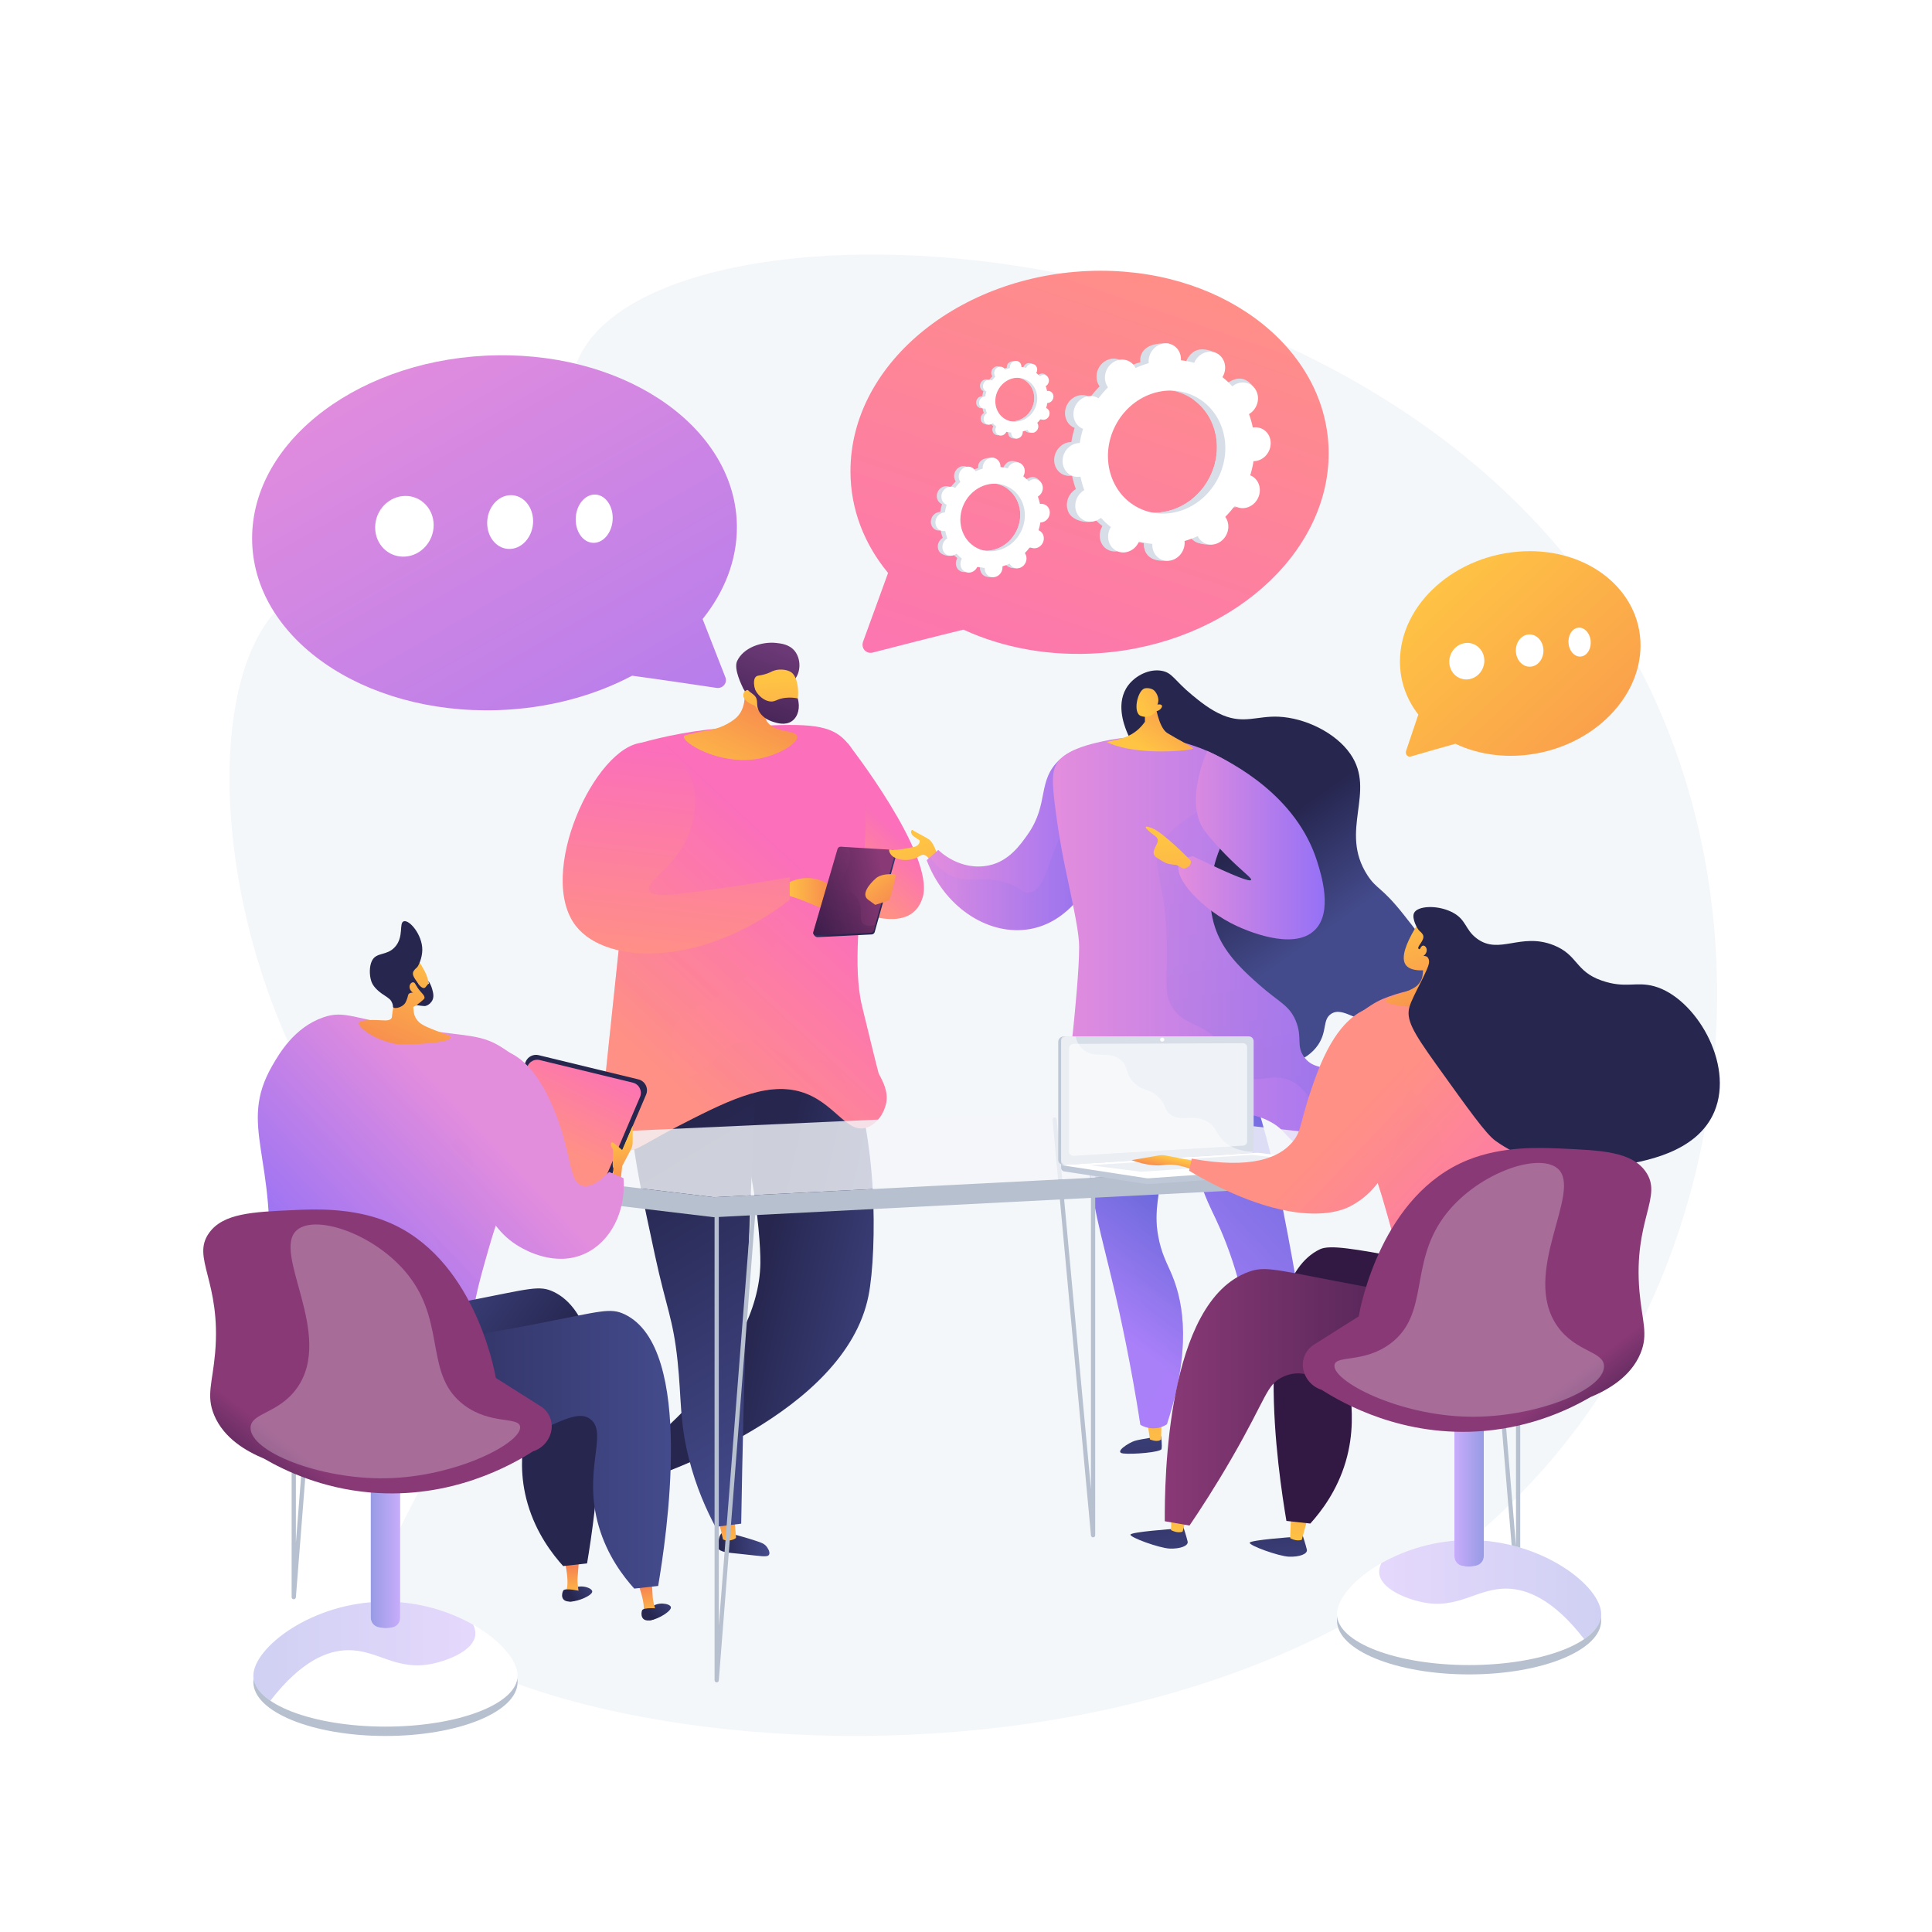 <?xml version="1.0" encoding="utf-8"?>
<!-- Generator: Adobe Illustrator 27.5.0, SVG Export Plug-In . SVG Version: 6.00 Build 0)  -->
<svg version="1.1" xmlns="http://www.w3.org/2000/svg" xmlns:xlink="http://www.w3.org/1999/xlink" x="0px" y="0px"
	 viewBox="0 0 3710 3710" style="enable-background:new 0 0 3710 3710;" xml:space="preserve">
<g id="Background">
	<g>
		<g>
			<rect style="fill:#FFFFFF;" width="3710" height="3710"/>
		</g>
	</g>
</g>
<g id="Illustration">
	<g>
		<path style="fill:#F4F7FA;" d="M1127.395,659.69c-95.944,137.35,16.553,360.028-125.812,463.326
			c-138.582,100.554-308.826-64.267-439.43,22.289c-193.744,128.401-158.363,715.938,124.902,1080.986
			c85.187,109.782,156.367,152.498,187.891,276.656c67.693,266.601-170.214,425.191-124.94,557.048
			c101.94,296.892,1669.694,546.019,2298.747-346.24c293.793-416.722,337.751-1018.472,75.256-1475.504
			C2649.683,412.401,1342.678,351.502,1127.395,659.69z"/>
		<g>
			<g>
				
					<linearGradient id="SVGID_1_" gradientUnits="userSpaceOnUse" x1="4217.543" y1="2952.066" x2="4316.035" y2="2952.066" gradientTransform="matrix(-0.432 -0.902 -0.902 0.432 5692.711 5444.567)">
					<stop  offset="0" style="stop-color:#444B8C"/>
					<stop  offset="0.996" style="stop-color:#26264F"/>
				</linearGradient>
				<path style="fill:url(#SVGID_1_);" d="M1190.175,2824.387c-6.186-3.146-16.58,0.383-23.375,2.692
					c-3.036,1.029-4.553,1.545-5.439,2.329c-6.461,5.714-0.782,20.645,7.029,44.544c12.344,37.767,14.272,49.781,20.903,50.222
					c6.214,0.414,11.618-9.661,12.208-10.787c3.167-6.052,2.831-11.606,1.775-22.164c-1.955-19.535-3.995-32.415-4.612-36.316
					C1194.812,2830.553,1194.236,2826.455,1190.175,2824.387z"/>
				
					<linearGradient id="SVGID_00000005238339584743577160000008106911038737278880_" gradientUnits="userSpaceOnUse" x1="4613.983" y1="2659.727" x2="4657.19" y2="2570.297" gradientTransform="matrix(-0.515 -0.858 -0.858 0.515 5839.58 5452.521)">
					<stop  offset="0" style="stop-color:#FFC444"/>
					<stop  offset="0.996" style="stop-color:#F36F56"/>
				</linearGradient>
				<path style="fill:url(#SVGID_00000005238339584743577160000008106911038737278880_);" d="M1232.716,2831.225l-39.565,21.888
					c-2.444-0.144-13.838-9.734-13.038-21.725l36.346-27.25L1232.716,2831.225z"/>
				
					<linearGradient id="SVGID_00000067214151427920327790000017124735022562902670_" gradientUnits="userSpaceOnUse" x1="1792.131" y1="2538.2" x2="1452.623" y2="2462.226">
					<stop  offset="0" style="stop-color:#444B8C"/>
					<stop  offset="0.996" style="stop-color:#26264F"/>
				</linearGradient>
				<path style="fill:url(#SVGID_00000067214151427920327790000017124735022562902670_);" d="M1641.631,2068.226
					c13.743,51.993,29.363,126.535,34.36,217.197c4.142,75.154,0.776,158.127-8.283,203.238
					c-45.392,226.047-403.324,344.808-445.509,358.297c-8.854-11.891-17.709-23.781-26.564-35.673
					c44.578-33.137,262.332-200.054,264.503-385.93c0.349-29.922-4.489-94.55-17.044-163.581
					c-13.435-73.868-32.247-133.758-47.271-175.31C1477.758,2080.384,1559.694,2074.305,1641.631,2068.226z"/>
				
					<linearGradient id="SVGID_00000049182063054234515530000016651025260325889165_" gradientUnits="userSpaceOnUse" x1="1605.092" y1="1662.426" x2="1690.624" y2="1570.141">
					<stop  offset="0" style="stop-color:#FF9085"/>
					<stop  offset="1" style="stop-color:#FB6FBB"/>
				</linearGradient>
				<path style="fill:url(#SVGID_00000049182063054234515530000016651025260325889165_);" d="M1596.333,1421.285l31.92,6.384
					c0,0,167.58,213.863,143.64,295.26c-23.94,81.396-143.64,19.152-143.64,19.152L1596.333,1421.285z"/>
				
					<linearGradient id="SVGID_00000010301423521196903880000006962129145384325283_" gradientUnits="userSpaceOnUse" x1="814.882" y1="2973.04" x2="913.37" y2="2973.04" gradientTransform="matrix(-1 0.029 0.029 1 2205.675 -31.239)">
					<stop  offset="0" style="stop-color:#444B8C"/>
					<stop  offset="0.996" style="stop-color:#26264F"/>
				</linearGradient>
				<path style="fill:url(#SVGID_00000010301423521196903880000006962129145384325283_);" d="M1386.013,2944.014
					c-5.385,4.378-6.377,15.31-7.023,22.456c-0.291,3.192-0.434,4.79-0.078,5.917c2.602,8.224,18.553,9.09,43.565,11.646
					c39.527,4.038,51.291,7.149,54.383,1.267c2.9-5.512-4.116-14.538-4.906-15.534c-4.247-5.35-9.46-7.296-19.539-10.613
					c-18.648-6.138-31.248-9.499-35.064-10.516C1393.529,2942.276,1389.55,2941.139,1386.013,2944.014z"/>
				
					<linearGradient id="SVGID_00000085937535816903309660000008223065596026695331_" gradientUnits="userSpaceOnUse" x1="1229.094" y1="3000.175" x2="1272.302" y2="2910.743" gradientTransform="matrix(-0.993 0.122 0.122 0.993 2272.939 -162.682)">
					<stop  offset="0" style="stop-color:#FFC444"/>
					<stop  offset="0.996" style="stop-color:#F36F56"/>
				</linearGradient>
				<path style="fill:url(#SVGID_00000085937535816903309660000008223065596026695331_);" d="M1409.52,2907.903l3.956,45.043
					c-1.124,2.175-14.512,8.699-25.147,3.104l-10.163-44.275L1409.52,2907.903z"/>
				
					<linearGradient id="SVGID_00000093159821855404431530000017028694247175968165_" gradientUnits="userSpaceOnUse" x1="1201.316" y1="2857.005" x2="922.233" y2="2227.887" gradientTransform="matrix(0.993 -0.122 0.122 0.993 83.005 108.124)">
					<stop  offset="0" style="stop-color:#444B8C"/>
					<stop  offset="0.996" style="stop-color:#26264F"/>
				</linearGradient>
				<path style="fill:url(#SVGID_00000093159821855404431530000017028694247175968165_);" d="M1457.732,1962.681
					c-9.871,179.734-17.991,362.813-24.143,549.135c-4.618,139.815-8.008,277.858-10.262,414.084
					c-16.474,2.034-32.95,4.069-49.426,6.102c-15.918-29.639-37.063-74.953-51.547-133.033
					c-17.593-70.539-13.519-112.429-21.234-185.538c-8.656-81.996-21.23-99.86-43.504-203.297
					c-45.208-209.924-67.812-314.886-17.383-380.178C1256.603,2008.761,1307.924,1955.589,1457.732,1962.681z"/>
				
					<linearGradient id="SVGID_00000063615262569593512190000003048226646409433985_" gradientUnits="userSpaceOnUse" x1="1233.939" y1="2030.006" x2="1557.395" y2="1681.014">
					<stop  offset="0" style="stop-color:#FF9085"/>
					<stop  offset="1" style="stop-color:#FB6FBB"/>
				</linearGradient>
				<path style="fill:url(#SVGID_00000063615262569593512190000003048226646409433985_);" d="M1229.573,1426.787
					c42.615-11.984,105.071-25.998,181.56-30.322c112.778-6.374,169.187-9.196,202.293,16.73
					c102.676,80.406,5.37,367.8,41.959,518.81c30.786,127.063,31.92,129.276,31.92,129.276
					c7.278,14.205,19.071,33.943,14.364,57.456c-3.701,18.493-17.694,39.742-36.707,46.284c-39.51,13.594-62.16-49.58-127.68-68.628
					c-68.488-19.911-145.114,19.645-242.007,69.661c-61.663,31.832-82.718,52.133-104.325,42.059
					c-41.605-19.4-30.179-125.752-25.536-169.176C1183.865,1866.384,1204.633,1664.354,1229.573,1426.787z"/>
				
					<linearGradient id="SVGID_00000173143678635441059840000005746718842479894400_" gradientUnits="userSpaceOnUse" x1="1508.911" y1="1718.907" x2="1634.304" y2="1718.907">
					<stop  offset="0" style="stop-color:#FFC444"/>
					<stop  offset="0.996" style="stop-color:#F36F56"/>
				</linearGradient>
				<path style="fill:url(#SVGID_00000173143678635441059840000005746718842479894400_);" d="M1512.543,1719.737
					c-2.982-0.666-8.294-20.5,4.788-26.334c59.052-26.334,104.751,25.805,110.861,41.848c6.112,16.042,6.112,16.042,6.112,16.042
					s-29.327,2.292-47.513-3.818C1568.603,1741.362,1536.792,1725.144,1512.543,1719.737z"/>
				<g>
					<g>
						
							<linearGradient id="SVGID_00000057856700638692293460000017091546905213978521_" gradientUnits="userSpaceOnUse" x1="747.981" y1="585.501" x2="713.483" y2="536.515" gradientTransform="matrix(0.229 -0.973 -0.973 -0.229 2020.01 2554.85)">
							<stop  offset="0" style="stop-color:#444B8C"/>
							<stop  offset="0.996" style="stop-color:#26264F"/>
						</linearGradient>
						<path style="fill:url(#SVGID_00000057856700638692293460000017091546905213978521_);" d="M1673.885,1794.41l-103.892,5.241
							c-3.98,0.201-8.734-4.726-7.754-8.08l48.531-157.047c0.763-2.611,3.422-4.354,6.379-4.19l99.635,2.184
							c3.246,0.191,5.025,6.584,4.143,9.745l-41.283,147.674C1678.964,1792.369,1676.512,1794.279,1673.885,1794.41z"/>
						
							<linearGradient id="SVGID_00000111155945319642680860000003065128781025577360_" gradientUnits="userSpaceOnUse" x1="681.259" y1="675" x2="763.405" y2="508.14" gradientTransform="matrix(0.229 -0.973 -0.973 -0.229 2020.01 2554.85)">
							<stop  offset="0" style="stop-color:#311944"/>
							<stop  offset="1" style="stop-color:#893976"/>
						</linearGradient>
						<path style="fill:url(#SVGID_00000111155945319642680860000003065128781025577360_);" d="M1672.007,1791.064l-104.465,4.902
							c-4.004,0.188-6.764-2.677-5.784-6.036l46.664-159.762c0.766-2.621,3.439-4.361,6.412-4.185l99.775,5.9
							c3.264,0.193,5.461,3.334,4.575,6.505l-41.393,148.2C1677.11,1789.031,1674.646,1790.94,1672.007,1791.064z"/>
					</g>
					
						<linearGradient id="SVGID_00000057846091399412861040000005484336748272674743_" gradientUnits="userSpaceOnUse" x1="634.752" y1="564.995" x2="813.909" y2="564.995" gradientTransform="matrix(0.229 -0.973 -0.973 -0.229 2020.01 2554.85)">
						<stop  offset="0" style="stop-color:#311944"/>
						<stop  offset="1" style="stop-color:#893976"/>
					</linearGradient>
					<path style="opacity:0.3;fill:url(#SVGID_00000057846091399412861040000005484336748272674743_);" d="M1619.268,1695.804
						c3.094,14.528,16.162,11.399,26.822,28.985c13.534,22.325,0.565,42.039,12.969,50.215c3.786,2.494,10.185,3.993,21.694,0.983
						l-2.961,10.601c-0.681,2.442-3.146,4.352-5.785,4.475l-104.465,4.902c-4.003,0.187-6.764-2.678-5.784-6.036l46.664-159.762
						c0.766-2.621,3.438-4.361,6.412-4.185l14.989,0.886c1.761,5.49,3.02,11.827,2.883,18.844
						C1632.234,1669.804,1615.644,1678.785,1619.268,1695.804z"/>
				</g>
				
					<linearGradient id="SVGID_00000049216424959157737520000008984675239288897954_" gradientUnits="userSpaceOnUse" x1="1652.145" y1="1652.52" x2="1746.242" y2="1771.798">
					<stop  offset="0" style="stop-color:#FFC444"/>
					<stop  offset="0.996" style="stop-color:#F36F56"/>
				</linearGradient>
				<path style="fill:url(#SVGID_00000049216424959157737520000008984675239288897954_);" d="M1719.611,1684.076
					c0.585-2.513-0.655-5.1-2.523-5.235c-7.603-0.548-25.235-0.771-34.97,7.661c-12.645,10.956-28.996,30.947-15.227,41.034
					l12.858,9.421c0.59,0.433,1.234,0.567,1.881,0.366c4.568-1.421,23.798-7.455,25.901-8.953
					C1709.447,1727.007,1716.778,1696.233,1719.611,1684.076z"/>
				
					<linearGradient id="SVGID_00000088845176525666100720000016428653227817601188_" gradientUnits="userSpaceOnUse" x1="1255.381" y1="2049.879" x2="1578.838" y2="1700.887">
					<stop  offset="0" style="stop-color:#FF9085"/>
					<stop  offset="1" style="stop-color:#FB6FBB"/>
				</linearGradient>
				<path style="opacity:0.3;fill:url(#SVGID_00000088845176525666100720000016428653227817601188_);" d="M1633.041,2104.373
					c-11.142-19.314-10.674-48.484-35.113-62.244c-14.248-8.024-25.355-4.272-44.688-4.788
					c-57.629-1.537-68.661-37.793-108.527-39.899c-61.741-3.264-91.398,80.728-126.084,68.628
					c-22.642-7.899-37.221-53.186-25.536-87.78c16.289-48.225,72.112-41.619,145.236-106.932
					c31.282-27.939,76.164-78.361,63.841-100.548c-12.945-23.304-74.365,10.892-119.7-23.94
					c-26.454-20.324-23.078-45.441-44.688-90.972c-11.71-24.673-54.594-88.821-118.372-132.069
					c-20.503,196.103-38.111,366.562-53.996,515.109c-4.644,43.424-16.069,149.776,25.536,169.176
					c21.607,10.074,42.663-10.227,104.325-42.059c96.893-50.016,173.519-89.572,242.007-69.661
					c65.52,19.048,88.17,82.222,127.68,68.628c12.342-4.246,22.507-14.711,29.176-26.577
					C1658.899,2132.107,1641.436,2118.924,1633.041,2104.373z"/>
				<g>
					
						<linearGradient id="SVGID_00000031191613374608754320000003583488066143574167_" gradientUnits="userSpaceOnUse" x1="1571.446" y1="1181.602" x2="1582.811" y2="878.881" gradientTransform="matrix(0.917 0.399 -0.399 0.917 399.605 -184.894)">
						<stop  offset="0" style="stop-color:#FFC444"/>
						<stop  offset="0.996" style="stop-color:#F36F56"/>
					</linearGradient>
					<path style="fill:url(#SVGID_00000031191613374608754320000003583488066143574167_);" d="M1428.636,1313.523
						c0.072,8.575,9.21,47.798-19.547,68.621c-29.018,21.012-55.968,20.706-66.845,23.403c-25.22,6.252-28.465,6.083-29.022,8.585
						c-2.716,12.209,66.054,53.819,137.102,43.789c43.483-6.136,83.045-30.944,80.617-43.972
						c-2.445-13.11-45.879-6.075-58.825-29.794c-9.006-16.5,1.09-39.925,13.022-59.323
						C1473.581,1303.178,1440.193,1335.176,1428.636,1313.523z"/>
					<g>
						
							<linearGradient id="SVGID_00000034086472771886622890000000638649616391134905_" gradientUnits="userSpaceOnUse" x1="-658.663" y1="1077.181" x2="-740.927" y2="868.248" gradientTransform="matrix(-1 0.015 0.015 1 733.81 388.197)">
							<stop  offset="0" style="stop-color:#311944"/>
							<stop  offset="1" style="stop-color:#6B3976"/>
						</linearGradient>
						<path style="fill:url(#SVGID_00000034086472771886622890000000638649616391134905_);" d="M1527.605,1302.572
							c10.11-13.745,10.479-37.549-1.511-52.46c-10.318-12.831-26.351-14.499-35.949-15.502
							c-27.813-2.899-62.733,9.086-74.64,34.787c-7.056,15.231,8.92,46.537,11.43,52.17c2.843,6.368,7.889,8.508,12.591,13.296
							c6.515,6.638,16.716,17.196,33.373,34.858c1.22-5.28,3.093-11.82,6.103-18.919c1.159-2.733,5.818-13.407,12.946-22.295
							C1506.225,1310.691,1518.02,1315.598,1527.605,1302.572z"/>
						
							<linearGradient id="SVGID_00000019653953652785450790000007400165286059575221_" gradientUnits="userSpaceOnUse" x1="2179.428" y1="1010.33" x2="2175.645" y2="1315.097" gradientTransform="matrix(0.997 -0.076 0.076 0.997 -771.861 461.87)">
							<stop  offset="0" style="stop-color:#FFC444"/>
							<stop  offset="0.996" style="stop-color:#F36F56"/>
						</linearGradient>
						<path style="fill:url(#SVGID_00000019653953652785450790000007400165286059575221_);" d="M1449.254,1354.976
							c0,0,18.593,29.755,54.925,26.987c32.529-2.48,36.487-75.535,15.523-90.796c-6.995-5.09-20.91-7.082-32.17-3.792
							c-6.651,1.945-8.88,4.741-19.809,7.705c-10.083,2.736-12.949,1.647-15.973,4.248c-3.781,3.256-6.49,11.164,0.121,32.434
							c-6.281-6.219-13.762-8.55-19.018-5.997c-0.836,0.409-3.055,1.953-4.288,4.271
							C1424.106,1338.423,1431.839,1348.988,1449.254,1354.976z"/>
						
							<linearGradient id="SVGID_00000143612473049146570630000000738136611291071144_" gradientUnits="userSpaceOnUse" x1="-683.793" y1="1087.186" x2="-766.14" y2="878.04" gradientTransform="matrix(-1 0.015 0.015 1 733.81 388.197)">
							<stop  offset="0" style="stop-color:#311944"/>
							<stop  offset="1" style="stop-color:#6B3976"/>
						</linearGradient>
						<path style="fill:url(#SVGID_00000143612473049146570630000000738136611291071144_);" d="M1450.228,1294.979
							c1.583,1.153-3.152,7.064-3.416,15.358c-0.518,16.098,15.984,35.234,32.617,36.687c9.835,0.859,12.469-5.092,28.69-6.988
							c10.042-1.173,18.426,0.013,23.704,1.105c5.299,17.592,0.692,35.24-11.014,43.535c-12.602,8.93-28.885,3.778-35.691,1.623
							c-4.554-1.441-19.146-6.029-26.893-19.278c-8.072-13.807-0.394-22.268-9.582-31.565c-4.634-4.69-10.675-6.676-16.636-15.788
							c-1.619-2.476-2.705-4.669-3.371-6.145C1436.937,1304.528,1447.936,1293.308,1450.228,1294.979z"/>
					</g>
				</g>
				
					<linearGradient id="SVGID_00000127004432720807710590000011488890225717160865_" gradientUnits="userSpaceOnUse" x1="1281.332" y1="1848.461" x2="1328.148" y2="1448.396">
					<stop  offset="0" style="stop-color:#FF9085"/>
					<stop  offset="1" style="stop-color:#FB6FBB"/>
				</linearGradient>
				<path style="fill:url(#SVGID_00000127004432720807710590000011488890225717160865_);" d="M1317.033,1475.549
					c-17.22-26.119-51.483-51.75-82.993-49.476c-92.022,6.641-205.455,254.533-127.68,352.717
					c59.371,74.949,242.78,78.587,410.172-51.072c0-14.364,0-28.729,0-43.092c-82.37,14.406-150.656,23.973-201.096,30.324
					c-31.457,3.962-62.795,7.533-68.627-4.788c-8.826-18.644,54.181-45.31,78.204-114.912
					C1328.324,1585.656,1349.388,1524.625,1317.033,1475.549z"/>
			</g>
			<g>
				
					<linearGradient id="SVGID_00000026867612358328964170000017314889536425424807_" gradientUnits="userSpaceOnUse" x1="2183.095" y1="2638.779" x2="2201.697" y2="2973.618">
					<stop  offset="0" style="stop-color:#444B8C"/>
					<stop  offset="0.996" style="stop-color:#26264F"/>
				</linearGradient>
				<path style="fill:url(#SVGID_00000026867612358328964170000017314889536425424807_);" d="M2229.691,2757.842
					c0,0,2.326,18.51,0.764,24.711c-1.563,6.202-55.377,10.682-73.644,8.526c-18.266-2.155,10.882-20.814,22.52-24.315
					C2190.968,2763.261,2229.691,2757.842,2229.691,2757.842z"/>
				
					<linearGradient id="SVGID_00000029008182155671064040000002274870387897445522_" gradientUnits="userSpaceOnUse" x1="2218.226" y1="2803.793" x2="2208.344" y2="2351.716">
					<stop  offset="0" style="stop-color:#FFC444"/>
					<stop  offset="0.996" style="stop-color:#F36F56"/>
				</linearGradient>
				<path style="fill:url(#SVGID_00000029008182155671064040000002274870387897445522_);" d="M2202.601,2726.966l5.672,37.135
					c0,0,14.465,6.5,21.418,0.076l0.764-38.871L2202.601,2726.966z"/>
				
					<linearGradient id="SVGID_00000147222303168713412010000000654607261186974628_" gradientUnits="userSpaceOnUse" x1="2519.774" y1="2620.083" x2="2538.375" y2="2954.901">
					<stop  offset="0" style="stop-color:#444B8C"/>
					<stop  offset="0.996" style="stop-color:#26264F"/>
				</linearGradient>
				<path style="fill:url(#SVGID_00000147222303168713412010000000654607261186974628_);" d="M2505.972,2725.307
					c0,0-11.42,8.474-8.375,18.621c3.043,10.148,29.688,50.808,48.677,62.349c18.987,11.54,13.035-12.502,7.51-27.478
					c-5.526-14.976-19.646-47.962-25.157-53.492C2523.116,2719.78,2505.972,2725.307,2505.972,2725.307z"/>
				
					<linearGradient id="SVGID_00000057148910951599053730000002727905916811483048_" gradientUnits="userSpaceOnUse" x1="2514.646" y1="2797.312" x2="2504.764" y2="2345.243">
					<stop  offset="0" style="stop-color:#FFC444"/>
					<stop  offset="0.996" style="stop-color:#F36F56"/>
				</linearGradient>
				<path style="fill:url(#SVGID_00000057148910951599053730000002727905916811483048_);" d="M2485.432,2684.511
					c5.52,15.386,10.83,28.034,14.983,37.365c9.187,20.642,14.208,28.388,19.896,35.103c4.96,5.848,16.701,18.328,19.856,16.25
					c3.206-2.106-5.385-17.279-21.94-61.718c-2.406-6.448-10-26.999-10-26.999l0,0H2485.432z"/>
				
					<linearGradient id="SVGID_00000164501395489462516040000007708033204208326589_" gradientUnits="userSpaceOnUse" x1="2074.697" y1="2509.966" x2="2262.444" y2="2257.99">
					<stop  offset="0" style="stop-color:#AA80F9"/>
					<stop  offset="0.996" style="stop-color:#6165D7"/>
				</linearGradient>
				<path style="fill:url(#SVGID_00000164501395489462516040000007708033204208326589_);" d="M2089.902,2041.611
					c-3.938,38.673-7.717,98.697-2.067,171.545c7.364,94.912,26.342,154.972,50.141,256.172
					c14.546,61.845,34.146,152.87,51.882,266.71c4.115,2.355,16.222,8.549,31.811,6.237c8.727-1.297,15.255-4.765,19.109-7.26
					c46.536-142.197,32.791-230.316,10.334-285.217c-9.571-23.402-21.178-41.864-27.382-77.837
					c-8.209-47.594,1.941-74.199,16.415-184.443c10.316-78.576,8.531-90.723,1.666-102.506
					C2214.373,2037.898,2130.447,2038.82,2089.902,2041.611z"/>
				
					<linearGradient id="SVGID_00000124124422226324309140000003482777154046782143_" gradientUnits="userSpaceOnUse" x1="1323.684" y1="1671.594" x2="1391.853" y2="2088.471" gradientTransform="matrix(0.981 -0.194 0.194 0.981 124.193 236.699)">
					<stop  offset="0" style="stop-color:#FFC444"/>
					<stop  offset="0.996" style="stop-color:#F36F56"/>
				</linearGradient>
				<path style="fill:url(#SVGID_00000124124422226324309140000003482777154046782143_);" d="M1800.502,1643.704
					c0,0-6.532-25.616-17.401-32.379c-10.869-6.761-26.232-13.99-29.752-16.96c-3.52-2.971-7.631,5.909,2.513,12.703
					c10.141,6.794,10.141,6.794,10.141,6.794c0.213,1.874-0.072,3.331-0.415,4.358c-1.607,4.81-7.088,8.107-13.863,8.731
					c-26.026,5.45-36.194,5.717-40.163,4.555c-0.589-0.172-2.853-0.907-3.809,0.099c-1.531,1.613,1.222,6.725,2.397,8.517
					c7.041,10.755,31.484,15.432,49.784,7.021c6.685-3.07,9.243-6.369,14.121-5.541c7.746,1.314,12.504,11.533,15.318,19.992
					L1800.502,1643.704z"/>
				
					<linearGradient id="SVGID_00000039823128856247655880000009350182657433107387_" gradientUnits="userSpaceOnUse" x1="2214.165" y1="2541.237" x2="2653.887" y2="2131.159">
					<stop  offset="0" style="stop-color:#AA80F9"/>
					<stop  offset="0.996" style="stop-color:#6165D7"/>
				</linearGradient>
				<path style="fill:url(#SVGID_00000039823128856247655880000009350182657433107387_);" d="M2250.078,2058.149
					c28.507,147.22,56.487,224.544,77.661,268.279c5.221,10.785,22.643,45.583,39.112,95.471
					c14.581,44.158,20.656,76.642,23.769,90.94c9.829,45.127,34.118,111.019,99.479,197.441c0.815,0.48,11.96,6.783,22.614,1.164
					c5.392-2.846,8.079-7.381,9.148-9.495c-8.546-82.627-18.354-152.06-26.867-205.646c-1.789-11.239-9.655-60.412-21.993-125.377
					c-4.828-25.425-11.903-62.675-20.378-100.937c-10.551-47.647-26.732-112.469-51.67-190.141
					C2350.662,2072.613,2300.369,2065.383,2250.078,2058.149z"/>
				
					<linearGradient id="SVGID_00000015354192484109284520000017261225484081200570_" gradientUnits="userSpaceOnUse" x1="1779.511" y1="1611.16" x2="2132.211" y2="1611.16">
					<stop  offset="0.004" style="stop-color:#E38DDD"/>
					<stop  offset="1" style="stop-color:#9571F6"/>
				</linearGradient>
				<path style="fill:url(#SVGID_00000015354192484109284520000017261225484081200570_);" d="M1779.511,1651.827
					c7.41-6.588,14.822-13.175,22.233-19.762c2.712,2.741,42.274,41.346,97.578,29.644c38.079-8.058,60.043-39.33,74.111-59.289
					c42.257-59.953,16.984-103.943,62.483-144.681c12.635-11.312,37.419-25.01,53.623-20.833
					c38.609,9.952,60.836,126.063,23.47,217.391c-7.542,18.433-49.074,119.933-143.282,130.929
					C1893.661,1794.104,1813.002,1740.51,1779.511,1651.827z"/>
				
					<linearGradient id="SVGID_00000169530408824314455710000001415816437264943031_" gradientUnits="userSpaceOnUse" x1="2521.372" y1="1807.071" x2="2391.164" y2="1622.611">
					<stop  offset="0" style="stop-color:#444B8C"/>
					<stop  offset="0.996" style="stop-color:#26264F"/>
				</linearGradient>
				<path style="fill:url(#SVGID_00000169530408824314455710000001415816437264943031_);" d="M2225.793,1475.829
					c-16.167-14.944-47.097-32.172-62.611-72.221c-4.67-12.054-21.214-54.766,3.191-87.438
					c14.484-19.396,41.389-32.566,65.104-27.903c20.265,3.984,23.433,18.098,57.868,46.505
					c13.405,11.055,34.949,28.827,58.927,38.707c41.082,16.931,65.763,1,107.005,2.817c50.668,2.234,109.528,30.511,137.885,71.631
					c50.334,72.981-22.579,147.016,32.552,232.514c18.065,28.01,26.968,21.731,69.753,75.954
					c42.843,54.295,64.264,81.44,60.454,114.707c-5.29,46.17-55.02,90.273-101.85,93.27c-45.744,2.932-74.824-33.059-98.113-17.316
					c-16.577,11.201-7.099,32.993-24.703,59.18c-22.693,33.765-67.299,40.492-74.503,41.575
					c-66.865,10.087-157.02-68.319-195.311-161.21C2192.398,1719.096,2313.687,1557.075,2225.793,1475.829z"/>
				
					<linearGradient id="SVGID_00000182518465167907945840000009193183994646537626_" gradientUnits="userSpaceOnUse" x1="2098.646" y1="2527.811" x2="2286.393" y2="2275.835">
					<stop  offset="0" style="stop-color:#AA80F9"/>
					<stop  offset="0.996" style="stop-color:#6165D7"/>
				</linearGradient>
				<path style="opacity:0.3;fill:url(#SVGID_00000182518465167907945840000009193183994646537626_);" d="M2251.112,2449.799
					c-9.571-23.403-21.178-41.866-27.382-77.837c-8.209-47.594,1.941-74.199,16.415-184.443
					c10.316-78.576,8.531-90.723,1.666-102.506c-14.911-25.603-46.511-36.964-78.758-41.604c0.43,1.653,0.865,3.31,1.216,4.91
					c16.92,77.272-47.655,124.42-18.527,209.361c14.359,41.879,37.273,51.471,42.612,100.05
					c5.002,45.506-13.138,54.986-9.263,96.345c5.791,61.826,49.712,76.789,61.141,124.135c7.426,30.766,1.172,75.751-53.066,140.866
					c0.902,5.61,1.801,11.238,2.693,16.963c4.117,2.355,16.222,8.549,31.811,6.237c8.727-1.297,15.255-4.765,19.109-7.26
					C2287.313,2592.819,2273.569,2504.7,2251.112,2449.799z"/>
				
					<linearGradient id="SVGID_00000121958176856758585020000009563522099991330721_" gradientUnits="userSpaceOnUse" x1="1779.511" y1="1654.54" x2="2132.209" y2="1654.54">
					<stop  offset="0" style="stop-color:#AA80F9"/>
					<stop  offset="0.996" style="stop-color:#6165D7"/>
				</linearGradient>
				<path style="opacity:0.15;fill:url(#SVGID_00000121958176856758585020000009563522099991330721_);" d="M2080.894,1548.072
					c-69.628,54.995-61.878,160.474-104.682,165.822c-13.074,1.634-12.355-8.389-43.54-18.527
					c-45.61-14.829-67.038,0.15-99.123-11.117c-13.287-4.666-30.573-14.633-47.596-38.15c-2.148,1.91-4.296,3.818-6.443,5.727
					c33.491,88.683,114.151,142.278,190.216,133.399c94.208-10.996,135.74-112.495,143.282-130.929
					c17.532-42.853,21.945-91.161,17.699-131.398C2114.636,1527.588,2097.178,1535.21,2080.894,1548.072z"/>
				
					<linearGradient id="SVGID_00000118398736948343011650000008807567303188177577_" gradientUnits="userSpaceOnUse" x1="2021.889" y1="1825.654" x2="2726.562" y2="1825.654">
					<stop  offset="0.004" style="stop-color:#E38DDD"/>
					<stop  offset="1" style="stop-color:#9571F6"/>
				</linearGradient>
				<path style="fill:url(#SVGID_00000118398736948343011650000008807567303188177577_);" d="M2030.384,1464.697
					c4.267-6.627,17.832-24.991,75.399-38.526c28.852-6.782,82.194-18.403,150.838-3.858
					c94.279,19.976,152.996,76.547,175.095,100.326c-18.097,11.783-68.036,47.738-92.768,115.949
					c-7.696,21.222-30.429,93.774,2.084,161.729c18.732,39.158,51.871,68.555,77.039,90.887
					c37.751,33.488,57.302,38.636,69.957,68.64c13.782,32.672-0.106,48.603,17.01,70.971c18.382,24.02,39.918,12.854,71.074,37.147
					c31.917,24.879,20.559,45.358,49.604,72.855c42.203,39.95,98.152,26.975,100.756,44.952
					c2.241,15.464-37.522,36.445-71.305,44.953c-66.901,16.851-125.255-11.432-142.608-20.152
					c-48.043-24.135-39.744-39.758-76.373-58.159c-61.333-30.81-103.249,3.475-242.944,7.005
					c-75.651,1.915-113.902,2.345-134.858-23.25c-19.139-23.379-9.078-49.023,2.407-159.539c0,0,0-0.004,0.001-0.013
					c3.69-36.909,11.419-114.186,11.465-158.224c0.028-26.026-8.997-68.548-27.05-153.595
					c-1.066-5.016-10.834-50.963-18.727-112.342C2019.371,1497.184,2020.401,1480.212,2030.384,1464.697z"/>
				<g style="opacity:0.15;">
					
						<linearGradient id="SVGID_00000134958346354091974210000009392271764575095941_" gradientUnits="userSpaceOnUse" x1="2380.855" y1="1416.334" x2="2488.327" y2="2073.572">
						<stop  offset="0" style="stop-color:#AA80F9"/>
						<stop  offset="0.996" style="stop-color:#6165D7"/>
					</linearGradient>
					<path style="fill:url(#SVGID_00000134958346354091974210000009392271764575095941_);" d="M2625.716,2140.818
						c-29.045-27.497-17.687-47.976-49.604-72.855c-31.156-24.293-52.693-13.127-71.074-37.147
						c-17.115-22.368-3.228-38.299-17.01-70.971c-12.656-30.004-32.206-35.15-69.957-68.641
						c-25.168-22.331-58.307-51.728-77.039-90.886c-32.513-67.955-9.78-140.507-2.084-161.729
						c24.731-68.211,74.671-104.166,92.768-115.949c-1.742-1.878-3.797-4.015-5.995-6.267
						c-119.23,16.384-188.748,85.279-197.344,105.679c-19.874,47.155,11.588,64.481,12.4,200.482
						c0.387,65.007-6.624,90.674,14.467,117.808c24.123,31.031,51.922,21.428,86.804,62.002
						c26.803,31.171,22.511,50.935,47.538,64.069c26.91,14.12,44.051-2.337,74.404,4.136c50.708,10.813,61.549,69.281,95.072,101.27
						c25.35,24.189,72.218,41.101,164.653,22.948c2.137-3.112,3.17-6.151,2.757-8.998
						C2723.865,2167.793,2667.919,2180.768,2625.716,2140.818z"/>
				</g>
				
					<linearGradient id="SVGID_00000114059408708067198760000009572241509475695490_" gradientUnits="userSpaceOnUse" x1="2262.796" y1="1622.859" x2="2543.874" y2="1622.859">
					<stop  offset="0.004" style="stop-color:#E38DDD"/>
					<stop  offset="1" style="stop-color:#9571F6"/>
				</linearGradient>
				<path style="fill:url(#SVGID_00000114059408708067198760000009572241509475695490_);" d="M2264.544,1658.737
					c-12.674,26.916,45.567,89.604,110.3,119.369c13.188,6.068,107.903,49.616,150.115,7.74
					c34.881-34.606,12.369-106.159,4.333-131.704c-39.464-125.437-160.659-189.245-211.45-212.259
					c-37.906,94.779-15.582,137.013-6.795,150.2c9.179,13.775,34.797,42.712,62.003,68.205
					c19.139,17.929,31.057,26.655,29.453,29.451c-1.995,3.481-24.427-3.093-111.558-45.504
					C2280.844,1645.872,2268.875,1649.547,2264.544,1658.737z"/>
				
					<linearGradient id="SVGID_00000047758878877404070830000013456573308218810025_" gradientUnits="userSpaceOnUse" x1="2202.217" y1="1439.873" x2="2317.088" y2="1273.124">
					<stop  offset="0" style="stop-color:#FFC444"/>
					<stop  offset="0.996" style="stop-color:#F36F56"/>
				</linearGradient>
				<path style="fill:url(#SVGID_00000047758878877404070830000013456573308218810025_);" d="M2217.922,1348.612
					c0,0,6.013,48.07,23.755,59.084c17.744,11.008,46.426,25.395,49.585,29.301c3.158,3.9-109.911,16.058-165.945-12.219l0,0
					c18.467-3.851,23.487-5.268,23.487-5.268c5.012-1.417,14.361-4.051,23.733-9.392c6.378-3.632,16.661-10.73,26.092-24.13
					l-0.206-26.616L2217.922,1348.612z"/>
				
					<linearGradient id="SVGID_00000066474011253496020500000011302136905724368037_" gradientUnits="userSpaceOnUse" x1="2191.804" y1="1355.294" x2="2373.377" y2="1245.98">
					<stop  offset="0" style="stop-color:#FFC444"/>
					<stop  offset="0.996" style="stop-color:#F36F56"/>
				</linearGradient>
				<path style="fill:url(#SVGID_00000066474011253496020500000011302136905724368037_);" d="M2220.62,1365.637
					c0,0-11.568,15.878-29.709,9.261c-16.244-5.924-6.549-47.878,6.335-52.664c4.297-1.596,12.19-0.89,17.465,2.401
					c3.711,2.314,13.618,14.623,7.938,28.416c4.104-1.188,7.716-0.11,8.62,1.923c1.149,2.578-2.327,6.088-3.113,6.883
					C2225.429,1364.615,2222.137,1365.385,2220.62,1365.637z"/>
				
					<linearGradient id="SVGID_00000029736471053693784250000016430488260584271269_" gradientUnits="userSpaceOnUse" x1="2241.258" y1="1608.149" x2="2322.133" y2="2102.734">
					<stop  offset="0" style="stop-color:#FFC444"/>
					<stop  offset="0.996" style="stop-color:#F36F56"/>
				</linearGradient>
				<path style="fill:url(#SVGID_00000029736471053693784250000016430488260584271269_);" d="M2286.551,1652.443
					c0,0-53.113-54.347-74.729-62.375c-21.615-8.029-8.646,3.706,0,10.499c8.646,6.793,14.408,9.026,9.983,19.335
					c-4.425,10.31-12.461,19.46,0.204,27.545c12.663,8.085,17.605,11.173,27.487,12.407c9.881,1.236,9.881,1.236,9.881,1.236
					l12.97,6.915C2272.347,1668.006,2289.021,1666.031,2286.551,1652.443z"/>
			</g>
			<g>
				<path style="fill:#B7C0CE;" d="M2099.035,2952.154c-2.092,0-3.859-1.595-4.054-3.701l-73.883-798.453
					c-0.207-2.241,1.441-4.226,3.682-4.434c2.233-0.186,4.228,1.442,4.435,3.684l65.748,710.537v-727.833
					c0-2.251,1.825-4.076,4.076-4.076c2.251,0,4.076,1.825,4.076,4.076v816.124c0,2.179-1.712,3.972-3.889,4.072
					C2099.163,2952.154,2099.099,2952.154,2099.035,2952.154z"/>
				<g>
					<polygon style="opacity:0.81;fill:#F4F7FA;" points="2922.896,2219.295 2112.368,2130.49 555.203,2201.269 1370.746,2298.926 
											"/>
					<polygon style="fill:#B7C0CE;" points="1370.746,2298.927 2922.896,2219.294 2922.896,2257.757 1370.746,2337.39 
						555.203,2239.731 555.203,2201.268 					"/>
				</g>
				<path style="fill:#B7C0CE;" d="M1376.256,3230.635c-0.054,0-0.108-0.001-0.161-0.003c-2.187-0.086-3.917-1.884-3.917-4.073
					v-898.525c0-2.25,1.825-4.076,4.076-4.076c2.251,0,4.076,1.826,4.076,4.076v794.109l62.12-794.426
					c0.177-2.244,2.12-3.918,4.383-3.747c2.243,0.176,3.921,2.138,3.746,4.382l-70.26,898.524
					C1380.151,3229.005,1378.373,3230.635,1376.256,3230.635z"/>
				<path style="fill:#B7C0CE;" d="M564.11,3071.016c-0.054,0-0.107-0.001-0.161-0.002c-2.187-0.086-3.917-1.884-3.917-4.073
					V2237.61c0-2.251,1.825-4.076,4.076-4.076c2.251,0,4.076,1.825,4.076,4.076v725.343l56.977-725.663
					c0.177-2.244,2.175-3.925,4.383-3.744c2.245,0.176,3.921,2.138,3.746,4.383l-65.117,829.331
					C568.005,3069.387,566.228,3071.016,564.11,3071.016z"/>
				<path style="fill:#B7C0CE;" d="M2915.215,3071.016c-2.11,0-3.883-1.616-4.06-3.738l-69.143-829.331
					c-0.187-2.243,1.481-4.213,3.723-4.4c2.251-0.182,4.214,1.48,4.401,3.723l61.005,731.717v-711.231
					c0-2.251,1.825-4.076,4.076-4.076c2.251,0,4.076,1.825,4.076,4.076v809.183c0,2.185-1.723,3.982-3.907,4.072
					C2915.329,3071.015,2915.271,3071.016,2915.215,3071.016z"/>
			</g>
			<g>
				
					<linearGradient id="SVGID_00000117645358036218076980000008624643439595394466_" gradientUnits="userSpaceOnUse" x1="2115.89" y1="3154.49" x2="2163.112" y2="3196.494" gradientTransform="matrix(-0.99 -0.14 -0.14 0.99 3687.326 206.938)">
					<stop  offset="0" style="stop-color:#444B8C"/>
					<stop  offset="0.996" style="stop-color:#26264F"/>
				</linearGradient>
				<path style="fill:url(#SVGID_00000117645358036218076980000008624643439595394466_);" d="M1137.265,3055.654
					c-1.343-7.403-25.251-14.104-37.088-4.188c-5.879,4.923-9.926,14.903-6.525,19.411c1.237,1.639-3.831,4.524,1.025,4.58
					C1110.782,3075.646,1138.602,3063.011,1137.265,3055.654z"/>
				
					<linearGradient id="SVGID_00000134215707708226750860000001364193850590496956_" gradientUnits="userSpaceOnUse" x1="1886.97" y1="3508.151" x2="1886.97" y2="3425.885" gradientTransform="matrix(-0.999 0.05 0.05 0.999 2810.879 -528.791)">
					<stop  offset="0" style="stop-color:#FFC444"/>
					<stop  offset="0.996" style="stop-color:#F36F56"/>
				</linearGradient>
				<path style="fill:url(#SVGID_00000134215707708226750860000001364193850590496956_);" d="M1111.122,3055.694l-24.801,1.236
					c8.592-15.621-1.738-58.109-1.738-58.109l26.781,0.786c0,0-0.659,12.335-2.292,30.658
					C1108.512,3036.538,1109.543,3045.987,1111.122,3055.694z"/>
				
					<linearGradient id="SVGID_00000106830288757662034780000000324577965963982000_" gradientUnits="userSpaceOnUse" x1="2120.638" y1="3149.154" x2="2167.859" y2="3191.158" gradientTransform="matrix(-0.99 -0.14 -0.14 0.99 3687.326 206.938)">
					<stop  offset="0" style="stop-color:#444B8C"/>
					<stop  offset="0.996" style="stop-color:#26264F"/>
				</linearGradient>
				<path style="fill:url(#SVGID_00000106830288757662034780000000324577965963982000_);" d="M1114.388,3055.32
					c0,0-29.601-6.821-32.802-0.949c-3.203,5.873-5.689,21.594,13.092,21.087C1113.458,3074.951,1116.056,3060.299,1114.388,3055.32
					z"/>
				
					<linearGradient id="SVGID_00000148656334974468457980000012983015018698046645_" gradientUnits="userSpaceOnUse" x1="2286.065" y1="3062.793" x2="2333.289" y2="3104.799" gradientTransform="matrix(-1 0 0 1 3584.483 0)">
					<stop  offset="0" style="stop-color:#444B8C"/>
					<stop  offset="0.996" style="stop-color:#26264F"/>
				</linearGradient>
				<path style="fill:url(#SVGID_00000148656334974468457980000012983015018698046645_);" d="M1288.263,3085.807
					c-2.367-7.141-26.977-10.43-37.311,1.044c-5.13,5.697-7.742,16.146-3.743,20.132c1.455,1.452-3.158,5.017,1.656,4.393
					C1264.838,3109.308,1290.615,3092.903,1288.263,3085.807z"/>
				
					<linearGradient id="SVGID_00000117670249704105004790000003153708311285440443_" gradientUnits="userSpaceOnUse" x1="2116.981" y1="3344.263" x2="2116.981" y2="3261.995" gradientTransform="matrix(-0.981 0.193 0.193 0.981 2684.261 -582.011)">
					<stop  offset="0" style="stop-color:#FFC444"/>
					<stop  offset="0.996" style="stop-color:#F36F56"/>
				</linearGradient>
				<path style="fill:url(#SVGID_00000117670249704105004790000003153708311285440443_);" d="M1259.18,3092.686l-24.366,4.781
					c6.261-16.692-10.058-57.258-10.058-57.258l26.616-3.064c0,0,1.117,12.302,2.13,30.67
					C1253.851,3074.102,1256.225,3083.307,1259.18,3092.686z"/>
				
					<linearGradient id="SVGID_00000044870641223321736270000013398061996867595160_" gradientUnits="userSpaceOnUse" x1="2290.812" y1="3057.457" x2="2338.036" y2="3099.462" gradientTransform="matrix(-1 0 0 1 3584.483 0)">
					<stop  offset="0" style="stop-color:#444B8C"/>
					<stop  offset="0.996" style="stop-color:#26264F"/>
				</linearGradient>
				<path style="fill:url(#SVGID_00000044870641223321736270000013398061996867595160_);" d="M1265.563,3088.677
					c0,0-30.265-2.609-32.613,3.654c-2.348,6.261-2.61,22.176,15.915,19.045C1267.39,3108.246,1267.912,3093.374,1265.563,3088.677z
					"/>
				<g>
					<path style="fill:#26264F;" d="M1136.095,2347.074l104.571-244.955c5.224-12.239-1.791-26.239-14.722-29.379l-191.551-46.52
						c-10.353-2.514-20.987,2.92-25.017,12.782l-96.182,235.433c-4.79,11.724,1.524,25.029,13.634,28.735l183.162,56.042
						C1120.515,2362.431,1131.774,2357.196,1136.095,2347.074z"/>
					
						<linearGradient id="SVGID_00000017495796551745552260000008927189122422988963_" gradientUnits="userSpaceOnUse" x1="-92.714" y1="2199.403" x2="-185.582" y2="2016.177" gradientTransform="matrix(-1 0 0 1 975.404 0)">
						<stop  offset="0" style="stop-color:#FF9085"/>
						<stop  offset="1" style="stop-color:#FB6FBB"/>
					</linearGradient>
					<path style="fill:url(#SVGID_00000017495796551745552260000008927189122422988963_);" d="M1131.362,2335.293l97.678-228.806
						c4.879-11.431-1.674-24.509-13.752-27.443l-178.923-43.453c-9.669-2.348-19.603,2.727-23.366,11.939l-89.842,219.911
						c-4.474,10.951,1.423,23.379,12.735,26.841l171.087,52.347C1116.809,2349.637,1127.326,2344.748,1131.362,2335.293z"/>
				</g>
				
					<linearGradient id="SVGID_00000041260709209937782790000001652124748629793168_" gradientUnits="userSpaceOnUse" x1="-213.322" y1="2179.84" x2="-242.187" y2="2311.613" gradientTransform="matrix(-1 0 0 1 975.404 0)">
					<stop  offset="0" style="stop-color:#FFC444"/>
					<stop  offset="0.996" style="stop-color:#F36F56"/>
				</linearGradient>
				<path style="fill:url(#SVGID_00000041260709209937782790000001652124748629793168_);" d="M1191.664,2268.031l3.137-28.864
					l16.631-31.704c2.265-4.318,3.448-9.12,3.448-13.996v-31.482l-20.079,46.434c0,0-13.178-11.922-18.197-14.432
					c-5.02-2.51-4.392,7.53-0.628,11.295c3.765,3.764-1.882,34.511,1.882,37.649l-1.255,18.825L1191.664,2268.031z"/>
				
					<linearGradient id="SVGID_00000178891756041736434980000009955064357365015998_" gradientUnits="userSpaceOnUse" x1="47.496" y1="2168.504" x2="381.319" y2="2487.267" gradientTransform="matrix(-1 0 0 1 975.404 0)">
					<stop  offset="0.004" style="stop-color:#E38DDD"/>
					<stop  offset="1" style="stop-color:#9571F6"/>
				</linearGradient>
				<path style="fill:url(#SVGID_00000178891756041736434980000009955064357365015998_);" d="M1032.281,2084.177
					c-15.615-38.185-49.133-60.145-66.514-71.534c-41.124-26.945-67.452-22.026-161.892-36.394
					c-125.861-19.15-140.926-37.295-183.226-22.589c-55.566,19.317-84.589,69.755-97.889,92.868
					c-67.051,116.525,11.342,175.751-8.785,407.867c-8.22,94.797-29.295,177.177,21.335,225.895
					c10.66,10.259,22.585,15.624,46.434,26.355c94.583,42.557,179.384,35.221,230.915,30.119
					c56.704-5.614,85.363-8.83,100.398-28.865c24.017-32.002-0.706-72.675-5.02-143.068c-3.097-50.537,8.393-90.584,31.375-170.676
					C992.839,2207.957,1062.199,2157.334,1032.281,2084.177z"/>
				<g>
					<g>
						
							<linearGradient id="SVGID_00000119821281854625408610000002644072400861745341_" gradientUnits="userSpaceOnUse" x1="3484.703" y1="1912.882" x2="3692.944" y2="2174.874" gradientTransform="matrix(-0.966 0.258 0.258 0.966 3719.744 -923.841)">
							<stop  offset="0" style="stop-color:#FFC444"/>
							<stop  offset="0.996" style="stop-color:#F36F56"/>
						</linearGradient>
						<path style="fill:url(#SVGID_00000119821281854625408610000002644072400861745341_);" d="M821.612,1907.563
							c5.73-20.414-4.288-39.319-6.496-43.392c-9.244-17.054-11.612-19.384-16.023-22.338l-6.131-3.782c0,0-0.356-0.142-0.729-0.276
							c-3.934-1.4-17.345-1.807-20.061-1.227c-8.679,1.854-17.919,37.209-15.283,87.195c-0.359,1.904-0.706,3.826-1.042,5.764
							c-1.367,7.893-2.453,15.631-3.292,23.196c-0.803,7.236-11.063,7.07-18.33,6.606c-29.491-1.882-43.924,0.628-45.179,5.02
							c-2.352,8.231,32.629,35.14,75.824,41.193c57.97,0.431,105.126-5.741,100.058-14.87c-2.25-4.052-47.166-15.789-59.798-27.421
							c-11.566-10.653-10.624-21.649-11.575-29.521C797.06,1931.887,817.394,1922.602,821.612,1907.563z"/>
						<path style="fill:#26264F;" d="M810.949,1823.851c-0.052,15.486-7.348,32.024-11.065,34.682
							c-0.48,0.343-3.181,2.478-5.609,6.127c-0.331,0.496-0.623,1.077-0.883,1.83c-3.392,9.759,12.124,21.242,9.13,25.613
							c-2.173,3.169-12.718-1.07-13.972,1.668c-1.182,2.575,7.583,7.91,6.241,10.995c-1.013,2.33-6.406,0.198-9.808,3.767
							c-1.695,1.778-1.197,3.186-2.993,8.619c-1.016,3.072-2.437,6.434-3.538,8.304c-5.352,9.092-20.51,12.414-23.427,8.775
							c-0.811-1.014-0.114-1.866-0.944-5.269c0,0-0.768-3.154-2.963-6.8c-3.135-5.211-10.704-8.936-18.341-14.436
							c-14.143-10.184-17.987-18.865-19.14-21.798c-0.41-1.045-0.665-1.834-0.849-2.402c-3.678-11.414-3.694-28.18,1.437-38.49
							c8.596-17.272,27.988-9.072,43.86-26.186c18.313-19.744,7.406-46.733,17.344-49.713
							C786.381,1765.849,811.043,1795.218,810.949,1823.851z"/>
						
							<linearGradient id="SVGID_00000052820439641225355180000002863854076117007512_" gradientUnits="userSpaceOnUse" x1="3494.671" y1="1899.695" x2="3727.172" y2="2192.211" gradientTransform="matrix(-0.966 0.258 0.258 0.966 3719.744 -923.841)">
							<stop  offset="0" style="stop-color:#FFC444"/>
							<stop  offset="0.996" style="stop-color:#F36F56"/>
						</linearGradient>
						<path style="fill:url(#SVGID_00000052820439641225355180000002863854076117007512_);" d="M796.955,1888.463
							c-3.796-5.216-10.465-0.315-10.504,6.432c-0.039,6.747,6.499,13.763,12.841,12.43
							C805.636,1905.994,802.062,1895.482,796.955,1888.463z"/>
					</g>
					<path style="fill:#26264F;" d="M793.876,1877.174l8.805,11.454c0,0,9.492,14.033,15.034,6.346
						c4.527-6.282,5.701-6.142,5.978-5.879c0.052,0.05,0.067,0.125,0.079,0.122c0.079-0.021-0.664-3.127-1.332-5.857
						c2.344,3.365,5.574,8.823,7.531,16.167c1.901,7.134,3.937,14.771-0.087,22.108c-0.233,0.423-4.666,8.233-12.945,10.122
						c0,0-3.255,0.743-17.01-1.675c0,0,15.035-10.91,15.265-13.502c0.623-7.047-9.151-10.856-16.408-25.304
						C795.987,1885.705,794.608,1880.652,793.876,1877.174z"/>
				</g>
				
					<linearGradient id="SVGID_00000144322102176783615590000004649636049745555858_" gradientUnits="userSpaceOnUse" x1="-75.741" y1="2297.563" x2="258.083" y2="2616.327" gradientTransform="matrix(-1 0 0 1 975.404 0)">
					<stop  offset="0.004" style="stop-color:#E38DDD"/>
					<stop  offset="1" style="stop-color:#9571F6"/>
				</linearGradient>
				<path style="opacity:0.3;fill:url(#SVGID_00000144322102176783615590000004649636049745555858_);" d="M763.717,2670.251
					c16.682-33.216-24.196-77.37,2.51-128.008c22.681-43.008,63.884-33.372,82.828-72.788
					c22.882-47.609-26.881-83.19-25.099-155.618c2.13-86.584,76.632-173.257,120.477-165.656
					c28.368,4.917,32.012,47.239,51.972,93.571c-17.662,38.729-38.296,87.247-56.992,152.404
					c-22.981,80.093-34.472,120.139-31.375,170.676c4.314,70.393,29.037,111.065,5.02,143.068
					c-15.035,20.034-43.694,23.25-100.398,28.865c-51.531,5.103-136.332,12.438-230.915-30.119
					c-11.972-5.387-20.935-9.422-28.245-13.403C701.268,2715.435,750.485,2696.598,763.717,2670.251z"/>
				
					<linearGradient id="SVGID_00000100365902515209662350000011743425856197270149_" gradientUnits="userSpaceOnUse" x1="-25.841" y1="2245.306" x2="307.982" y2="2564.07" gradientTransform="matrix(-1 0 0 1 975.404 0)">
					<stop  offset="0.004" style="stop-color:#E38DDD"/>
					<stop  offset="1" style="stop-color:#9571F6"/>
				</linearGradient>
				<path style="fill:url(#SVGID_00000100365902515209662350000011743425856197270149_);" d="M1197.311,2262.383
					c-9.203-3.974-18.406-7.948-27.609-11.921c-15.554,15.907-35.393,31.377-52.082,26.354
					c-24.876-7.486-18.656-53.249-48.944-133.655c-34.318-91.103-73.255-114.519-92.868-122.988
					c-10.956-4.73-18.519-7.87-27.609-5.647c-41.831,10.226-55.662,119.233-43.925,200.796
					c6.613,45.955,19.58,136.063,93.496,178.834c10.5,6.076,68.298,39.521,125.498,13.177
					C1172.133,2384.829,1202.329,2327.087,1197.311,2262.383z"/>
				
					<linearGradient id="SVGID_00000127762196504352375360000009279966326428858259_" gradientUnits="userSpaceOnUse" x1="277.177" y1="2544.633" x2="3.531" y2="2740.095" gradientTransform="matrix(-1 0 0 1 975.404 0)">
					<stop  offset="0" style="stop-color:#444B8C"/>
					<stop  offset="0.996" style="stop-color:#26264F"/>
				</linearGradient>
				<path style="fill:url(#SVGID_00000127762196504352375360000009279966326428858259_);" d="M1127.33,3002.218
					c-15.297,1.698-30.594,3.401-45.891,5.099c-20.66-22.9-51.503-62.832-67.987-118.975
					c-31.576-107.552,17.862-178.146-15.297-205.663c-38.229-31.725-113.742,53.988-280.444,78.188
					c-53.654,7.787-172.763,25.082-220.956-39.094c-19.537-26.017-30.759-69.867-15.297-107.078
					c27.721-66.71,119.026-58.698,419.817-117.277c115.87-22.567,134.177-29.957,161.705-16.816
					C1199.12,2545.594,1142.348,2913.085,1127.33,3002.218z"/>
				
					<linearGradient id="SVGID_00000016071841875272888390000014040700719594154640_" gradientUnits="userSpaceOnUse" x1="-313.01" y1="2783.977" x2="364.658" y2="2783.977" gradientTransform="matrix(-1 0 0 1 975.404 0)">
					<stop  offset="0" style="stop-color:#444B8C"/>
					<stop  offset="0.996" style="stop-color:#26264F"/>
				</linearGradient>
				<path style="fill:url(#SVGID_00000016071841875272888390000014040700719594154640_);" d="M1263.868,3045.483
					c-15.297,1.698-30.594,3.401-45.891,5.099c-20.66-22.901-51.504-62.831-67.987-118.975
					c-31.577-107.552,17.862-178.146-15.297-205.663c-38.229-31.724-113.742,53.988-280.445,78.188
					c-53.653,7.788-172.763,25.081-220.956-39.094c-19.538-26.018-30.759-69.868-15.297-107.079
					c27.72-66.71,119.026-58.698,419.817-117.277c115.87-22.567,134.177-29.957,161.704-16.816
					C1335.657,2588.859,1278.887,2956.35,1263.868,3045.483z"/>
			</g>
			<g>
				<ellipse style="fill:#B7C0CE;" cx="740.236" cy="3230.022" rx="253.69" ry="103.538"/>
				<path style="fill:#FFFFFF;" d="M486.546,3217.881c0,53.978,113.581,97.737,253.69,97.737
					c140.11,0,253.691-43.758,253.691-97.737c0-53.977-113.58-142.298-253.691-142.298
					C600.126,3075.582,486.546,3163.904,486.546,3217.881z"/>
				
					<linearGradient id="SVGID_00000113317910820417259030000018322710701699648147_" gradientUnits="userSpaceOnUse" x1="-401.3" y1="3170.712" x2="25.031" y2="3170.712" gradientTransform="matrix(-1 0 0 1 511.577 0)">
					<stop  offset="0" style="stop-color:#AA80F9"/>
					<stop  offset="0.996" style="stop-color:#6165D7"/>
				</linearGradient>
				<path style="opacity:0.3;fill:url(#SVGID_00000113317910820417259030000018322710701699648147_);" d="M486.546,3217.881
					c0-53.978,113.581-142.298,253.69-142.298c64.692,0,123.696,18.848,168.508,44.432c3.136,6.571,4.599,13.105,4.004,19.309
					c-2.91,30.369-52.441,49.04-80.874,55.198c-71.598,15.509-106.562-27.306-165.595-25.674
					c-36.498,1.008-87.075,19.344-147.064,96.995C498.45,3251.671,486.546,3235.316,486.546,3217.881z"/>
				<path style="fill:#FFFFFF;" d="M726.341,3124.61c10.136,2.523,19.594,2.423,28.491,0.162c8.07-2.049,13.61-9.515,13.61-17.844
					l-0.001-286.058H712.03v285.721C712.03,3115.175,718.011,3122.538,726.341,3124.61z"/>
				
					<linearGradient id="SVGID_00000005957331331920004800000015400015956404731026_" gradientUnits="userSpaceOnUse" x1="-256.865" y1="2973.678" x2="-200.453" y2="2973.678" gradientTransform="matrix(-1 0 0 1 511.577 0)">
					<stop  offset="0" style="stop-color:#AA80F9"/>
					<stop  offset="0.996" style="stop-color:#6165D7"/>
				</linearGradient>
				<path style="opacity:0.65;fill:url(#SVGID_00000005957331331920004800000015400015956404731026_);" d="M726.341,3124.61
					c10.136,2.523,19.594,2.423,28.491,0.162c8.07-2.049,13.61-9.515,13.61-17.844l-0.001-286.058H712.03v285.721
					C712.03,3115.175,718.011,3122.538,726.341,3124.61z"/>
				<g>
					
						<linearGradient id="SVGID_00000105413942095941377020000009501569178920611714_" gradientUnits="userSpaceOnUse" x1="51.381" y1="2913.691" x2="-52.045" y2="2778.923" gradientTransform="matrix(-1 0 0 1 511.577 0)">
						<stop  offset="0" style="stop-color:#311944"/>
						<stop  offset="1" style="stop-color:#893976"/>
					</linearGradient>
					<path style="fill:url(#SVGID_00000105413942095941377020000009501569178920611714_);" d="M1038.308,2700.48l-86.178-54.478
						c-3.585-20.351-44.207-233.246-209.124-300.101c-67.065-27.185-139.24-23.961-178.847-22.19
						c-79.068,3.531-135.467,6.05-162.592,43.766c-34.833,48.429,23.588,92.349,11.491,230.88
						c-4.933,56.492-17.478,81.583-1.853,119.007c18.718,44.831,62.126,69.68,95.876,83.668
						c40.345,23.428,110.59,56.813,203.37,64.944c156.28,13.696,272.951-53.343,313.073-78.993
						c17.842-5.625,31.247-20.461,35.04-38.779C1062.411,2729.63,1054.34,2710.615,1038.308,2700.48z"/>
				</g>
				<path style="opacity:0.26;fill:#FFFFFF;" d="M998.682,2739.273c-3.185-19.156-56.576-3.276-107.079-40.792
					c-75.493-56.079-36.311-151.072-101.98-242.202c-60.266-83.63-181.593-126.195-219.256-94.331
					c-50.135,42.415,72.567,201.037,0,303.389c-35.25,49.72-88.955,47.325-89.232,76.485
					c-0.439,46.08,133.225,99.207,260.049,96.881C877.527,2836.204,1003.738,2769.678,998.682,2739.273z"/>
			</g>
			<g>
				<g>
					<g>
						<path style="fill:#BFC8D6;" d="M2594.581,2234.664l-556.91-4.144v12.262c0,3.328,2.43,6.158,5.719,6.662l157.478,24.146
							c1.869,0.287,3.764,0.362,5.65,0.226l382.012-27.53c3.411-0.246,6.052-3.084,6.052-6.504V2234.664z"/>
						<g>
							<path style="fill:#BFC8D6;" d="M2392.48,2214.396l-349.05,22.432c-6.246,0.401-11.324-3.865-11.324-9.528v-226.915
								c0-5.663,5.078-10.255,11.324-10.255h349.05c5.146,0,9.307,4.151,9.307,9.271v205.126
								C2401.788,2209.647,2397.626,2214.066,2392.48,2214.396z"/>
							<path style="fill:#D8DEE8;" d="M2398.046,2214.396l-349.051,22.432c-6.246,0.401-11.324-3.865-11.324-9.528v-226.915
								c0-5.663,5.078-10.255,11.324-10.255h349.051c5.146,0,9.306,4.151,9.306,9.271v205.126
								C2407.352,2209.647,2403.192,2214.066,2398.046,2214.396z"/>
							<path style="fill:#EFF2F6;" d="M2387.173,2199.935l-325.104,19.485c-5.083,0.304-9.214-3.197-9.214-7.82v-198.664
								c0-4.624,4.131-8.387,9.214-8.406l325.104-1.224c4.245-0.016,7.678,3.385,7.678,7.597v180.948
								C2394.851,2196.061,2391.417,2199.68,2387.173,2199.935z"/>
							<path style="fill:#FFFFFF;" d="M2235.849,1996.337c0,2.108-1.797,3.823-4.016,3.829c-2.221,0.006-4.024-1.702-4.024-3.815
								c0-2.113,1.802-3.828,4.024-3.829C2234.052,1992.521,2235.849,1994.229,2235.849,1996.337z"/>
							<path style="opacity:0.48;fill:#FFFFFF;" d="M2315.363,2152.272c-27.047-13.175-48.313,3.519-68.837-12.952
								c-12.443-9.986-6.334-17.433-21.645-32.356c-16.957-16.528-27.999-10.973-45.04-25.848
								c-21.549-18.809-10.771-33.443-29.333-46.948c-22.518-16.383-46.802-1.219-68.237-16.931
								c-9.245-6.777-14.318-16.629-16.967-27.106h-20.973c-3.676,0-6.66,2.697-6.66,6.024v235.378c0,3.326,2.984,5.832,6.66,5.596
								l357.561-22.979c1.755-0.113,3.311-1.04,4.309-2.385c-26.174-0.864-42.255-8.808-52.534-17.02
								C2333.559,2178.678,2337.047,2162.835,2315.363,2152.272z"/>
						</g>
						<path style="fill:#FFFFFF;" d="M2411.958,2213.77l-374.287,23.611l163.196,25.022c1.869,0.287,3.764,0.363,5.65,0.226
							l388.064-27.965l-176.669-20.734C2415.937,2213.699,2413.943,2213.644,2411.958,2213.77z"/>
						<polygon style="opacity:0.47;fill:#D8DEE8;" points="2092.286,2237.584 2403.891,2217.634 2500.33,2228.861 
							2191.409,2250.187 						"/>
					</g>
				</g>
				
					<linearGradient id="SVGID_00000074428914142294288680000018086403417869727928_" gradientUnits="userSpaceOnUse" x1="3070.435" y1="2835.527" x2="3088.74" y2="3068.499" gradientTransform="matrix(1 0 0 1 -626.263 0)">
					<stop  offset="0.004" style="stop-color:#26264F"/>
					<stop  offset="1" style="stop-color:#444B8C"/>
				</linearGradient>
				<path style="fill:url(#SVGID_00000074428914142294288680000018086403417869727928_);" d="M2482.851,2951.481
					c0,0-81.866,5.689-83.069,11.034c-1.204,5.347,55.568,26.009,75.403,26.78c19.837,0.771,36.154-5.092,34.358-13.492
					c-1.796-8.403-8.739-29.535-8.739-29.535L2482.851,2951.481z"/>
				
					<linearGradient id="SVGID_00000067915075618855384000000010596889678486436539_" gradientUnits="userSpaceOnUse" x1="2154.958" y1="2671.202" x2="2151.115" y2="2392.547" gradientTransform="matrix(0.985 0.171 -0.171 0.985 820.66 -36.205)">
					<stop  offset="0" style="stop-color:#FFC444"/>
					<stop  offset="0.996" style="stop-color:#F36F56"/>
				</linearGradient>
				<path style="fill:url(#SVGID_00000067915075618855384000000010596889678486436539_);" d="M2478.984,2915.107l-1.453,38.636
					c0,0,12.453,7.03,22.339,2.991l10.993-40.743L2478.984,2915.107z"/>
				
					<linearGradient id="SVGID_00000128444307692620586850000006177703429013304194_" gradientUnits="userSpaceOnUse" x1="2841.482" y1="2819.945" x2="2859.788" y2="3052.92" gradientTransform="matrix(1 0 0 1 -626.263 0)">
					<stop  offset="0.004" style="stop-color:#26264F"/>
					<stop  offset="1" style="stop-color:#444B8C"/>
				</linearGradient>
				<path style="fill:url(#SVGID_00000128444307692620586850000006177703429013304194_);" d="M2253.899,2935.901
					c0,0-81.867,5.689-83.07,11.034c-1.204,5.346,55.568,26.009,75.403,26.78c19.837,0.771,36.154-5.091,34.359-13.493
					c-1.796-8.403-8.74-29.535-8.74-29.535L2253.899,2935.901z"/>
				
					<linearGradient id="SVGID_00000164490345128474580620000005204626487978639013_" gradientUnits="userSpaceOnUse" x1="1926.72" y1="2695" x2="1922.877" y2="2416.351" gradientTransform="matrix(0.985 0.171 -0.171 0.985 820.66 -36.205)">
					<stop  offset="0" style="stop-color:#FFC444"/>
					<stop  offset="0.996" style="stop-color:#F36F56"/>
				</linearGradient>
				<path style="fill:url(#SVGID_00000164490345128474580620000005204626487978639013_);" d="M2250.031,2899.527l-1.453,38.635
					c0,0,12.453,7.03,22.339,2.992l10.992-40.743L2250.031,2899.527z"/>
				
					<linearGradient id="SVGID_00000057830125858897156220000007594921702050584494_" gradientUnits="userSpaceOnUse" x1="2899.762" y1="2340.817" x2="2795.232" y2="2496.336">
					<stop  offset="0" style="stop-color:#893976"/>
					<stop  offset="1" style="stop-color:#311944"/>
				</linearGradient>
				<path style="fill:url(#SVGID_00000057830125858897156220000007594921702050584494_);" d="M2470.285,2920.567
					c15.297,1.698,30.594,3.401,45.891,5.099c20.66-22.9,51.504-62.831,67.987-118.974c31.78-108.244-14.244-186.248,15.297-205.663
					c41.814-27.477,132.438,130.716,277.901,126.653c59.683-1.668,137.585-30.897,167.527-94.555
					c4.521-9.611,26.722-59.918,5.099-107.079c-22.323-48.695-133.068-69.882-353.646-110.281
					c-94.683-17.339-142.493-25.988-161.705-16.816C2398.496,2463.944,2455.268,2831.435,2470.285,2920.567z"/>
				
					<linearGradient id="SVGID_00000170965011211778610840000018041175790891378091_" gradientUnits="userSpaceOnUse" x1="2236.701" y1="2683.245" x2="2986.871" y2="2683.245">
					<stop  offset="0" style="stop-color:#893976"/>
					<stop  offset="1" style="stop-color:#311944"/>
				</linearGradient>
				<path style="fill:url(#SVGID_00000170965011211778610840000018041175790891378091_);" d="M2236.724,2921.219
					c15.823,2.753,31.645,5.507,47.468,8.261c19.218-28.308,48.305-72.661,80.832-128.938
					c67.803-117.317,66.564-141.144,97.899-156.246c66.319-31.958,116.427,54.381,280.444,78.188
					c53.654,7.789,172.762,25.082,220.956-39.094c19.538-26.018,30.76-69.867,15.297-107.079
					c-27.721-66.71-119.026-58.698-419.816-117.277c-117.302-22.846-133.293-26.919-161.705-16.816
					C2239.414,2498.646,2236.323,2844.157,2236.724,2921.219z"/>
				
					<linearGradient id="SVGID_00000013162673681439306970000000876688407919039140_" gradientUnits="userSpaceOnUse" x1="2637.839" y1="2120.28" x2="2971.743" y2="2439.12">
					<stop  offset="0" style="stop-color:#FF9085"/>
					<stop  offset="1" style="stop-color:#FB6FBB"/>
				</linearGradient>
				<path style="fill:url(#SVGID_00000013162673681439306970000000876688407919039140_);" d="M2565.334,2002.53
					c15.615-38.187,49.133-60.147,66.514-71.535c8.699-5.702,16.735-9.974,24.895-13.305
					c62.943-25.699,125.786-23.931,136.997-23.09c27.184,2.037,94.325,7.061,144.07,50.163
					c24.078,20.864,43.324,49.989,71.386,214.158c39.136,228.956,7.372,205.488,38.242,298.291
					c16.335,49.108,41.783,105.45,14.867,141.432c-8.694,11.622-21.115,14.958-46.435,26.352
					c-94.583,42.56-179.385,35.225-230.915,30.121c-56.704-5.617-85.363-8.829-100.398-28.866
					c-24.017-32.003,0.706-72.676,5.02-143.065c3.097-50.537-8.394-90.587-31.375-170.677
					C2604.777,2126.31,2535.417,2075.684,2565.334,2002.53z"/>
				
					<linearGradient id="SVGID_00000104699365983078879990000011439084033082342808_" gradientUnits="userSpaceOnUse" x1="2238.56" y1="2220.515" x2="2230.948" y2="2255.264">
					<stop  offset="0" style="stop-color:#FFC444"/>
					<stop  offset="0.996" style="stop-color:#F36F56"/>
				</linearGradient>
				<path style="fill:url(#SVGID_00000104699365983078879990000011439084033082342808_);" d="M2298.832,2230.52l-60.436-11.623
					c-4.342-0.835-8.799-0.879-13.156-0.13l-52.278,8.99c0,0,33.992,13.673,62.888,9.386c28.894-4.287,60.459,11.969,60.459,11.969
					L2298.832,2230.52z"/>
				<g>
					<g>
						
							<linearGradient id="SVGID_00000126292795790567734020000008511613568662370702_" gradientUnits="userSpaceOnUse" x1="5931.204" y1="1187.763" x2="6139.447" y2="1449.759" gradientTransform="matrix(0.966 0.258 -0.258 0.966 -2744.341 -923.841)">
							<stop  offset="0" style="stop-color:#FFC444"/>
							<stop  offset="0.996" style="stop-color:#F36F56"/>
						</linearGradient>
						<path style="fill:url(#SVGID_00000126292795790567734020000008511613568662370702_);" d="M2699.026,1852.273
							c-10.163-15.357,5.05-44.9,11.068-56.586c0.208-0.404,0.473-0.932,1.038-1.977c9.245-17.055,11.613-19.386,16.023-22.339
							l6.131-3.785c0,0,0.355-0.139,0.729-0.273c3.934-1.399,17.344-1.808,20.061-1.225c8.679,1.852,17.919,37.207,15.283,87.191
							c0.36,1.907,0.707,3.829,1.042,5.766c1.367,7.893,2.453,15.631,3.292,23.194c0.803,7.236,11.063,7.071,18.33,6.608
							c29.491-1.882,43.924,0.627,45.179,5.019c2.352,8.231-32.63,35.14-75.824,41.19c-57.97,0.433-105.126-5.741-100.058-14.869
							c2.251-4.053,47.167-15.789,59.798-27.422c11.566-10.651,10.624-21.646,11.575-29.518
							C2726.715,1863.567,2706.776,1863.985,2699.026,1852.273z"/>
						<path style="fill:#26264F;" d="M2715.299,1753.39c-4.766,10.512,6.797,31.62,11.066,34.682
							c0.479,0.344,3.181,2.474,5.609,6.125c0.331,0.498,0.623,1.081,0.882,1.832c3.393,9.76-12.124,21.243-9.129,25.61
							c2.172,3.172,12.718-1.066,13.972,1.668c1.181,2.579-7.583,7.913-6.241,10.995c1.012,2.33,6.406,0.199,9.808,3.77
							c2.629,2.758,2.935,6.667,2.994,8.619c0.421,13.873-31.039,63.976-37.593,86.583c-6.951,23.976,5.483,46.797,50.648,109.857
							c64.245,89.7,96.367,134.551,114.227,147.373c87.282,62.657,189.917,54.978,232.004,48.44
							c50.562-7.853,155.021-24.08,188.662-104.529c38.67-92.474-37.465-219.017-115.577-240.504
							c-35.721-9.824-54.739,5.099-101.129-11.044c-51.235-17.831-45.028-49.356-92.463-67.974
							c-63.266-24.833-104.088,19.559-147.19-12.763c-23.456-17.592-19.588-36.903-48.44-50.99
							C2758.944,1737.241,2721.547,1739.612,2715.299,1753.39z"/>
						
							<linearGradient id="SVGID_00000023257721870768258980000009904009902188572084_" gradientUnits="userSpaceOnUse" x1="5941.172" y1="1174.578" x2="6173.674" y2="1467.096" gradientTransform="matrix(0.966 0.258 -0.258 0.966 -2744.341 -923.841)">
							<stop  offset="0" style="stop-color:#FFC444"/>
							<stop  offset="0.996" style="stop-color:#F36F56"/>
						</linearGradient>
						<path style="fill:url(#SVGID_00000023257721870768258980000009904009902188572084_);" d="M2729.294,1818.001
							c3.796-5.215,10.465-0.315,10.504,6.433c0.04,6.747-6.499,13.762-12.841,12.43
							C2720.613,1835.532,2724.186,1825.021,2729.294,1818.001z"/>
					</g>
				</g>
				
					<linearGradient id="SVGID_00000038405200363068656610000007804410280971298492_" gradientUnits="userSpaceOnUse" x1="2546.472" y1="2215.914" x2="2880.296" y2="2534.677">
					<stop  offset="0" style="stop-color:#FF9085"/>
					<stop  offset="1" style="stop-color:#FB6FBB"/>
				</linearGradient>
				<path style="opacity:0.3;fill:url(#SVGID_00000038405200363068656610000007804410280971298492_);" d="M2833.9,2588.602
					c-16.682-33.216,24.195-77.37-2.511-128.007c-22.681-43.008-63.884-33.372-82.828-72.789
					c-22.882-47.608,26.881-83.19,25.099-155.617c-2.131-86.584-76.632-173.258-120.477-165.657
					c-28.368,4.917-32.013,47.239-51.972,93.571c17.662,38.728,38.296,87.248,56.991,152.404
					c22.981,80.093,34.471,120.139,31.375,170.677c-4.314,70.392-29.037,111.065-5.02,143.067
					c15.036,20.034,43.694,23.251,100.398,28.865c51.531,5.102,136.332,12.438,230.915-30.119
					c11.972-5.387,20.935-9.422,28.245-13.403C2896.348,2633.786,2847.131,2614.949,2833.9,2588.602z"/>
				
					<linearGradient id="SVGID_00000173883731024131243570000004840392041397547168_" gradientUnits="userSpaceOnUse" x1="2561.48" y1="2178.521" x2="2940.174" y2="2540.131">
					<stop  offset="0" style="stop-color:#FF9085"/>
					<stop  offset="1" style="stop-color:#FB6FBB"/>
				</linearGradient>
				<path style="fill:url(#SVGID_00000173883731024131243570000004840392041397547168_);" d="M2283.44,2248.153
					c1.714-7.713,3.427-15.421,5.141-23.135c116.113,20.814,166.888-2.549,191.415-29.852
					c22.513-25.057,12.914-38.003,48.944-133.655c34.318-91.104,73.254-114.518,92.868-122.988
					c10.955-4.731,18.519-7.868,27.609-5.647c41.832,10.222,55.661,119.234,43.925,200.798
					c-6.613,45.95-19.58,136.059-93.497,178.833c-1.359,0.786-3.51,2.031-6.35,3.551c-9.308,4.979-46.296,22.765-119.147,9.625
					C2388.453,2310.188,2304.653,2260.96,2283.44,2248.153z"/>
			</g>
			<g>
				<ellipse style="fill:#B7C0CE;" cx="2821.068" cy="3111.813" rx="253.69" ry="103.538"/>
				<path style="fill:#FFFFFF;" d="M3074.758,3099.672c0,53.978-113.581,97.737-253.69,97.737
					c-140.11,0-253.691-43.758-253.691-97.737c0-53.977,113.58-142.299,253.691-142.299
					C2961.177,2957.373,3074.758,3045.695,3074.758,3099.672z"/>
				
					<linearGradient id="SVGID_00000144311058622349481480000013782729170335168648_" gradientUnits="userSpaceOnUse" x1="2722.756" y1="3052.503" x2="3149.087" y2="3052.503" gradientTransform="matrix(1 0 0 1 -74.329 0)">
					<stop  offset="0" style="stop-color:#AA80F9"/>
					<stop  offset="0.996" style="stop-color:#6165D7"/>
				</linearGradient>
				<path style="opacity:0.3;fill:url(#SVGID_00000144311058622349481480000013782729170335168648_);" d="M3074.758,3099.672
					c0-53.978-113.581-142.299-253.69-142.299c-64.692,0-123.697,18.848-168.508,44.432c-3.137,6.571-4.598,13.105-4.004,19.309
					c2.909,30.369,52.441,49.041,80.874,55.198c71.598,15.508,106.562-27.307,165.596-25.674
					c36.498,1.009,87.075,19.344,147.063,96.995C3062.854,3133.462,3074.758,3117.107,3074.758,3099.672z"/>
				<path style="fill:#FFFFFF;" d="M2834.963,3006.401c-10.136,2.522-19.594,2.423-28.491,0.162
					c-8.07-2.049-13.611-9.516-13.611-17.844l0.001-286.058h56.411v285.72C2849.274,2996.965,2843.292,3004.329,2834.963,3006.401z"
					/>
				
					<linearGradient id="SVGID_00000048498172144811711770000010390122777100714663_" gradientUnits="userSpaceOnUse" x1="2867.191" y1="2855.469" x2="2923.603" y2="2855.469" gradientTransform="matrix(1 0 0 1 -74.329 0)">
					<stop  offset="0" style="stop-color:#AA80F9"/>
					<stop  offset="0.996" style="stop-color:#6165D7"/>
				</linearGradient>
				<path style="opacity:0.65;fill:url(#SVGID_00000048498172144811711770000010390122777100714663_);" d="M2834.963,3006.401
					c-10.136,2.522-19.594,2.423-28.491,0.162c-8.07-2.049-13.611-9.516-13.611-17.844l0.001-286.058h56.411v285.72
					C2849.274,2996.965,2843.292,3004.329,2834.963,3006.401z"/>
				<g>
					
						<linearGradient id="SVGID_00000159440047085841890970000014816298752734321086_" gradientUnits="userSpaceOnUse" x1="3175.438" y1="2795.482" x2="3072.012" y2="2660.714" gradientTransform="matrix(1 0 0 1 -74.329 0)">
						<stop  offset="0" style="stop-color:#311944"/>
						<stop  offset="1" style="stop-color:#893976"/>
					</linearGradient>
					<path style="fill:url(#SVGID_00000159440047085841890970000014816298752734321086_);" d="M2522.996,2582.271l86.178-54.478
						c3.585-20.351,44.207-233.246,209.124-300.1c67.065-27.186,139.24-23.961,178.847-22.19
						c79.068,3.531,135.467,6.05,162.592,43.766c34.832,48.429-23.589,92.349-11.492,230.88
						c4.933,56.493,17.478,81.583,1.853,119.008c-18.719,44.831-62.125,69.68-95.877,83.667
						c-40.344,23.428-110.59,56.813-203.37,64.944c-156.28,13.697-272.951-53.343-313.073-78.993
						c-17.842-5.625-31.247-20.461-35.041-38.779C2498.893,2611.421,2506.963,2592.406,2522.996,2582.271z"/>
				</g>
				<path style="opacity:0.26;fill:#FFFFFF;" d="M2562.621,2621.064c3.186-19.156,56.576-3.277,107.08-40.792
					c75.493-56.079,36.311-151.073,101.979-242.202c60.266-83.63,181.593-126.195,219.257-94.331
					c50.134,42.416-72.566,201.037,0,303.39c35.25,49.72,88.955,47.325,89.232,76.485c0.438,46.08-133.225,99.206-260.049,96.881
					C2683.777,2717.995,2557.566,2651.469,2562.621,2621.064z"/>
			</g>
		</g>
		
			<linearGradient id="SVGID_00000090282701825645063360000004401872405059432123_" gradientUnits="userSpaceOnUse" x1="729.205" y1="639.953" x2="1535.662" y2="2042.85">
			<stop  offset="0.004" style="stop-color:#E38DDD"/>
			<stop  offset="1" style="stop-color:#9571F6"/>
		</linearGradient>
		<path style="fill:url(#SVGID_00000090282701825645063360000004401872405059432123_);" d="M1349.228,1188.716
			c41.788-52.06,65.807-112.403,65.807-176.271c0-185.716-204.15-333.56-459.307-330.176
			c-258.908,3.434-471.605,160.838-471.605,351.527c0,190.688,212.697,338.336,471.605,329.894
			c96.065-3.132,184.843-27.342,258.161-66.119c48.294,6.486,122.996,17.538,162.288,23.406
			c11.552,1.725,21.012-9.567,16.879-20.139L1349.228,1188.716z"/>
		<g>
			
				<linearGradient id="SVGID_00000140727614140217707940000007036995017706513811_" gradientUnits="userSpaceOnUse" x1="2235.07" y1="473.096" x2="1864.145" y2="1548.779">
				<stop  offset="0" style="stop-color:#FF9085"/>
				<stop  offset="1" style="stop-color:#FB6FBB"/>
			</linearGradient>
			<path style="fill:url(#SVGID_00000140727614140217707940000007036995017706513811_);" d="M1705.358,1100.246
				c-45.718-55.4-72.222-122.272-72.222-195.236c0-212.168,220.089-384.589,479.531-385.092
				c247.026-0.478,438.77,156.526,438.77,350.659s-191.744,365.517-438.77,383.563c-95.732,6.994-186.273-9.896-262.597-45.04
				c-51.06,12.359-131.303,32.933-174.138,43.979c-12.677,3.269-23.087-8.527-18.536-21.033L1705.358,1100.246z"/>
			<g>
				<g>
					<path style="fill:#D8DEE8;" d="M2357.109,970.883c15.023,7.628,33.898,0.624,42.157-15.643
						c8.259-16.267,2.776-35.638-12.248-43.265c-0.779-0.396-1.573-0.727-2.37-1.045c2.792-9.001,4.896-18.073,6.307-27.148
						c0.861-0.002,1.726-0.016,2.604-0.095c17.14-1.528,30.744-17.278,30.385-35.18c-0.358-17.902-14.544-31.176-31.685-29.648
						c-0.896,0.08-1.776,0.221-2.651,0.377c-1.791-8.871-4.244-17.537-7.339-25.925c0.789-0.462,1.573-0.938,2.339-1.475
						c14.664-10.273,19.353-30.551,10.472-45.29c-8.881-14.739-27.968-18.359-42.633-8.086c-0.752,0.527-1.459,1.095-2.157,1.672
						c-5.792-6.403-12.144-12.337-19.017-17.752c0.483-0.792,0.956-1.595,1.384-2.438c8.259-16.267,19.052-34.036,3.911-41.428
						c-35.025-17.099-50.056-2.461-58.315,13.806c-0.427,0.842-0.797,1.698-1.151,2.556c-8.428-2.353-16.967-3.98-25.554-4.878
						c0.054-0.904,0.096-1.81,0.077-2.728c-0.359-17.901,4.953-27.589-12.252-27.923c-37.518-0.729-50.177,15.555-49.818,33.456
						c0.019,0.936,0.097,1.85,0.19,2.759c-8.598,2.451-17.042,5.584-25.261,9.374c-0.391-0.798-0.796-1.592-1.26-2.363
						c-8.881-14.739-27.968-18.359-42.633-8.084c-14.665,10.274-19.353,30.551-10.472,45.29c0.455,0.756,0.953,1.462,1.459,2.158
						c-6.494,6.495-12.576,13.547-18.196,21.112c-0.726-0.456-1.464-0.901-2.242-1.297c-15.024-7.628-33.898-0.624-42.157,15.643
						c-8.259,16.267-2.776,35.638,12.248,43.265c0.779,0.395,1.573,0.727,2.37,1.045c-2.791,9.001-4.896,18.073-6.307,27.148
						c-0.862,0.002-1.725,0.016-2.603,0.094c-17.14,1.529-30.744,17.279-30.385,35.181c0.359,17.902,14.545,31.175,31.685,29.647
						c0.896-0.08,1.776-0.22,2.651-0.377c1.79,8.872,4.243,17.538,7.338,25.925c-0.789,0.461-1.573,0.938-2.34,1.475
						c-14.664,10.274-19.352,30.551-10.471,45.291c8.881,14.739,38.283,21.587,52.947,11.314c0.752-0.527-8.856-4.323-8.157-4.9
						c5.792,6.403,12.144,12.337,19.017,17.752c-0.483,0.792-0.956,1.595-1.384,2.437c-8.259,16.267-2.776,35.638,12.248,43.266
						s33.898,0.624,42.157-15.643c0.428-0.843,0.797-1.699,1.151-2.556c8.428,2.353,16.967,3.98,25.554,4.878
						c-0.054,0.904-0.095,1.811-0.077,2.728c0.359,17.901,14.545,31.175,31.685,29.647c17.141-1.528,30.745-17.279,30.385-35.18
						c-0.019-0.935-0.097-1.85-0.189-2.759c8.598-2.45,17.042-5.584,25.261-9.374c0.39,0.798,0.796,1.592,1.26,2.362
						c8.881,14.739,27.968,18.36,42.633,8.085c14.665-10.275,19.353-30.551,10.472-45.291c-0.455-0.754-0.953-1.46-1.46-2.157
						c6.494-6.495,12.576-13.547,18.195-21.112C2355.593,970.042,2356.33,970.488,2357.109,970.883z M2169.827,973.259
						c-54.546-27.695-74.455-98.025-44.468-157.088c29.988-59.063,98.515-84.491,153.062-56.797
						c54.546,27.695,74.456,98.025,44.468,157.088C2292.902,975.526,2224.375,1000.954,2169.827,973.259z"/>
					<path style="fill:#D8DEE8;" d="M2393.559,883.686c17.14-1.528,30.744-17.278,30.385-35.181
						c-0.359-17.901-14.544-31.176-31.685-29.647c-0.896,0.08-1.776,0.222-2.651,0.377c-1.79-8.872-4.244-17.537-7.339-25.925
						c0.789-0.461,1.573-0.939,2.339-1.475c14.664-10.274,32.806-35.098,22.461-48.848c-19.636-26.097-39.958-14.801-54.621-4.528
						c-0.752,0.527-1.459,1.095-2.157,1.671c-5.792-6.402-12.144-12.336-19.018-17.752c0.484-0.792,0.957-1.594,1.385-2.437
						c4.495-8.853,4.892-18.614,1.923-26.912c-14.164,24.929-28.137,49.963-41.86,75.134c43.516,31.888,57.369,94.727,30.169,148.3
						c-23.049,45.398-68.867,70.89-113.605,67.696c-1.996,5.175-3.955,10.379-6.093,15.505
						c-5.799,13.909-12.387,27.533-18.984,41.139c4.149,0.782,8.315,1.398,12.494,1.835c-0.054,0.905-0.095,1.812-0.077,2.729
						c0.359,17.902,11.228,33.111,42.292,31.463c17.184-0.912,20.138-19.095,19.778-36.996c-0.019-0.935-0.097-1.85-0.189-2.759
						c8.598-2.451,17.042-5.584,25.26-9.374c0.39,0.798,0.796,1.592,1.26,2.362c8.881,14.739,39.69,21.002,54.354,10.728
						c14.665-10.275,7.631-33.193-1.25-47.933c-0.455-0.755-0.953-1.461-1.46-2.158c6.494-6.494,12.576-13.547,18.195-21.111
						c0.727,0.456,1.464,0.902,2.242,1.296c15.023,7.628,33.898,0.624,42.157-15.644c8.259-16.266,2.776-35.638-12.248-43.265
						c-0.779-0.395-1.573-0.727-2.37-1.045c2.792-9.001,4.896-18.073,6.307-27.148
						C2391.816,883.779,2392.681,883.764,2393.559,883.686z"/>
					<path style="fill:#FFFFFF;" d="M2373.267,972.72c15.023,7.628,33.897,0.624,42.156-15.643
						c8.26-16.267,2.776-35.638-12.248-43.266c-0.778-0.395-1.572-0.727-2.369-1.045c2.792-9.001,4.896-18.073,6.307-27.148
						c0.861-0.002,1.726-0.017,2.603-0.095c17.141-1.528,30.744-17.278,30.385-35.18c-0.359-17.901-14.544-31.176-31.685-29.648
						c-0.896,0.081-1.776,0.222-2.651,0.377c-1.791-8.871-4.243-17.538-7.338-25.925c0.788-0.461,1.573-0.938,2.339-1.475
						c14.664-10.273,19.352-30.551,10.471-45.29c-8.881-14.74-27.969-18.359-42.633-8.086c-0.751,0.527-1.458,1.095-2.156,1.672
						c-5.792-6.403-12.145-12.336-19.018-17.752c0.483-0.792,0.957-1.595,1.385-2.438c8.259-16.267,2.775-35.638-12.248-43.266
						c-15.023-7.627-33.897-0.624-42.156,15.643c-0.428,0.843-0.797,1.698-1.152,2.556c-8.428-2.353-16.967-3.98-25.554-4.878
						c0.053-0.904,0.095-1.811,0.077-2.728c-0.359-17.901-14.545-31.175-31.686-29.648c-17.14,1.528-30.744,17.279-30.385,35.18
						c0.018,0.936,0.096,1.85,0.19,2.759c-8.598,2.451-17.042,5.584-25.261,9.374c-0.39-0.798-0.796-1.592-1.26-2.363
						c-8.881-14.74-27.969-18.359-42.633-8.085c-14.665,10.274-19.353,30.551-10.472,45.291c0.455,0.755,0.953,1.461,1.46,2.158
						c-6.494,6.495-12.576,13.547-18.196,21.112c-0.727-0.456-1.464-0.901-2.242-1.296c-15.024-7.628-33.898-0.624-42.157,15.643
						c-8.259,16.268-2.775,35.638,12.248,43.266c0.779,0.395,1.573,0.727,2.37,1.045c-2.791,9.001-4.896,18.073-6.307,27.148
						c-0.861,0.003-1.725,0.017-2.603,0.095c-17.141,1.529-30.744,17.279-30.385,35.181c0.359,17.902,14.545,31.175,31.685,29.647
						c0.896-0.08,1.776-0.221,2.651-0.377c1.79,8.872,4.244,17.537,7.338,25.925c-0.788,0.461-1.573,0.938-2.34,1.475
						c-14.664,10.273-19.352,30.551-10.471,45.29c8.881,14.739,27.968,18.359,42.632,8.086c0.752-0.527,1.458-1.095,2.157-1.672
						c5.792,6.403,12.145,12.336,19.018,17.752c-0.483,0.792-0.956,1.595-1.384,2.438c-8.259,16.267-2.776,35.638,12.248,43.265
						s33.898,0.624,42.157-15.643c0.428-0.842,0.797-1.698,1.152-2.556c8.427,2.353,16.966,3.981,25.554,4.878
						c-0.054,0.905-0.095,1.811-0.077,2.728c0.36,17.901,14.545,31.175,31.685,29.647c17.141-1.527,30.745-17.279,30.385-35.18
						c-0.019-0.936-0.097-1.85-0.19-2.759c8.598-2.451,17.042-5.585,25.26-9.374c0.391,0.798,0.796,1.592,1.26,2.362
						c8.881,14.74,27.968,18.36,42.633,8.086c14.664-10.274,19.353-30.551,10.472-45.291c-0.455-0.754-0.953-1.461-1.46-2.157
						c6.494-6.495,12.576-13.547,18.196-21.112C2371.752,971.88,2372.489,972.326,2373.267,972.72z M2185.986,975.097
						c-54.547-27.695-74.456-98.024-44.468-157.088c29.988-59.063,98.515-84.492,153.062-56.797
						c54.546,27.694,74.456,98.024,44.468,157.087C2309.061,977.363,2240.533,1002.791,2185.986,975.097z"/>
				</g>
				<g>
					<path style="fill:#D8DEE8;" d="M1970.327,1050.169c8.258,4.193,18.631,0.343,23.171-8.598
						c4.539-8.941,1.526-19.588-6.732-23.78c-0.428-0.218-0.865-0.4-1.303-0.575c1.534-4.947,2.691-9.934,3.467-14.921
						c0.473-0.001,0.948-0.01,1.431-0.052c9.421-0.84,16.898-9.497,16.701-19.337c-0.197-9.839-7.995-17.135-17.415-16.295
						c-0.493,0.044-0.976,0.122-1.458,0.207c-0.984-4.876-2.332-9.639-4.033-14.25c0.433-0.253,0.864-0.515,1.286-0.81
						c8.06-5.647,10.636-16.792,5.755-24.894c-4.881-8.101-15.373-10.09-23.433-4.444c-0.413,0.29-0.802,0.602-1.185,0.919
						c-3.184-3.519-6.675-6.781-10.453-9.758c0.265-0.436,0.526-0.877,0.761-1.339c4.54-8.941,10.472-18.708,2.149-22.771
						c-19.251-9.398-27.513-1.353-32.052,7.588c-0.235,0.463-0.438,0.933-0.633,1.405c-4.633-1.293-9.326-2.187-14.045-2.681
						c0.029-0.497,0.052-0.995,0.042-1.499c-0.197-9.839,2.722-15.164-6.734-15.348c-20.621-0.401-27.578,8.55-27.381,18.389
						c0.01,0.514,0.053,1.017,0.104,1.516c-4.726,1.347-9.367,3.069-13.885,5.152c-0.214-0.439-0.437-0.875-0.692-1.299
						c-4.881-8.101-15.372-10.091-23.432-4.444c-8.06,5.647-10.637,16.792-5.756,24.893c0.25,0.415,0.524,0.803,0.802,1.187
						c-3.569,3.569-6.912,7.446-10.001,11.603c-0.399-0.25-0.804-0.495-1.232-0.712c-8.258-4.193-18.632-0.343-23.172,8.598
						c-4.539,8.941-1.525,19.588,6.732,23.781c0.428,0.217,0.865,0.399,1.302,0.574c-1.534,4.948-2.691,9.934-3.467,14.922
						c-0.473,0.001-0.948,0.009-1.431,0.052c-9.421,0.841-16.898,9.497-16.701,19.337c0.197,9.839,7.995,17.135,17.416,16.295
						c0.492-0.044,0.976-0.121,1.457-0.207c0.984,4.876,2.332,9.639,4.033,14.25c-0.433,0.253-0.864,0.515-1.286,0.811
						c-8.06,5.647-10.637,16.792-5.756,24.894c4.881,8.101,21.042,11.865,29.102,6.218c0.413-0.289-4.867-2.376-4.484-2.693
						c3.184,3.519,6.675,6.781,10.453,9.757c-0.265,0.435-0.526,0.877-0.761,1.339c-4.54,8.941-1.526,19.588,6.732,23.781
						s18.632,0.343,23.171-8.599c0.235-0.463,0.437-0.933,0.633-1.405c4.632,1.293,9.326,2.188,14.045,2.682
						c-0.029,0.497-0.052,0.995-0.042,1.499c0.197,9.839,7.994,17.135,17.415,16.295c9.421-0.84,16.898-9.497,16.701-19.336
						c-0.01-0.514-0.053-1.017-0.104-1.516c4.726-1.347,9.367-3.069,13.885-5.153c0.214,0.439,0.437,0.875,0.693,1.299
						c4.881,8.101,15.372,10.091,23.432,4.444c8.06-5.647,10.637-16.792,5.756-24.894c-0.25-0.414-0.524-0.803-0.802-1.186
						c3.569-3.57,6.912-7.446,10.001-11.604C1969.494,1049.707,1969.899,1049.952,1970.327,1050.169z M1867.39,1051.475
						c-29.981-15.222-40.924-53.878-24.442-86.341c16.482-32.464,54.148-46.44,84.129-31.218
						c29.981,15.221,40.924,53.878,24.442,86.341C1935.037,1052.721,1897.371,1066.698,1867.39,1051.475z"/>
					<path style="fill:#D8DEE8;" d="M1990.361,1002.242c9.421-0.84,16.898-9.497,16.701-19.337
						c-0.197-9.839-7.995-17.135-17.416-16.295c-0.492,0.044-0.976,0.122-1.456,0.207c-0.984-4.876-2.333-9.639-4.033-14.25
						c0.433-0.253,0.864-0.515,1.286-0.811c8.06-5.646,18.031-19.291,12.345-26.849c-10.793-14.344-21.962-8.135-30.022-2.489
						c-0.413,0.29-0.802,0.602-1.185,0.919c-3.184-3.519-6.675-6.78-10.453-9.757c0.265-0.436,0.526-0.877,0.761-1.339
						c2.471-4.867,2.688-10.232,1.057-14.793c-7.785,13.703-15.465,27.462-23.008,41.297c23.918,17.526,31.533,52.065,16.583,81.511
						c-12.669,24.953-37.853,38.964-62.442,37.208c-1.097,2.845-2.174,5.704-3.349,8.522c-3.188,7.645-6.809,15.133-10.434,22.611
						c2.28,0.43,4.57,0.768,6.867,1.009c-0.03,0.497-0.052,0.995-0.042,1.5c0.197,9.839,6.171,18.199,23.245,17.294
						c9.446-0.501,11.068-10.495,10.871-20.335c-0.01-0.514-0.053-1.017-0.104-1.516c4.726-1.347,9.367-3.07,13.885-5.152
						c0.214,0.439,0.438,0.875,0.693,1.298c4.881,8.102,21.815,11.543,29.875,5.896c8.06-5.647,4.194-18.245-0.687-26.346
						c-0.25-0.415-0.524-0.803-0.802-1.186c3.569-3.569,6.912-7.446,10.001-11.604c0.399,0.251,0.804,0.496,1.232,0.712
						c8.258,4.193,18.631,0.343,23.171-8.598c4.539-8.941,1.526-19.587-6.732-23.78c-0.428-0.218-0.864-0.4-1.303-0.575
						c1.534-4.947,2.691-9.934,3.467-14.921C1989.403,1002.294,1989.879,1002.285,1990.361,1002.242z"/>
					<path style="fill:#FFFFFF;" d="M1979.208,1051.18c8.257,4.192,18.631,0.343,23.171-8.599c4.539-8.941,1.526-19.588-6.732-23.78
						c-0.428-0.217-0.864-0.4-1.302-0.575c1.534-4.948,2.691-9.933,3.467-14.921c0.473-0.001,0.948-0.009,1.431-0.053
						c9.421-0.84,16.898-9.497,16.701-19.336c-0.197-9.839-7.995-17.135-17.415-16.295c-0.493,0.044-0.976,0.122-1.458,0.207
						c-0.984-4.876-2.332-9.639-4.033-14.25c0.433-0.253,0.864-0.515,1.286-0.811c8.06-5.646,10.637-16.792,5.756-24.894
						c-4.881-8.101-15.372-10.091-23.432-4.444c-0.413,0.29-0.802,0.602-1.186,0.919c-3.184-3.519-6.675-6.78-10.453-9.757
						c0.266-0.435,0.526-0.877,0.76-1.34c4.54-8.941,1.526-19.588-6.732-23.78c-8.257-4.193-18.631-0.343-23.171,8.598
						c-0.235,0.463-0.438,0.933-0.633,1.404c-4.632-1.293-9.326-2.188-14.045-2.681c0.03-0.497,0.052-0.995,0.043-1.499
						c-0.198-9.839-7.995-17.135-17.416-16.295c-9.421,0.84-16.898,9.497-16.701,19.337c0.01,0.514,0.053,1.017,0.104,1.516
						c-4.726,1.347-9.367,3.07-13.884,5.152c-0.214-0.439-0.437-0.875-0.692-1.299c-4.882-8.101-15.373-10.091-23.433-4.444
						c-8.061,5.647-10.637,16.792-5.756,24.894c0.25,0.415,0.523,0.803,0.802,1.186c-3.57,3.57-6.912,7.446-10.002,11.604
						c-0.399-0.251-0.804-0.495-1.232-0.713c-8.258-4.192-18.632-0.343-23.171,8.598c-4.54,8.941-1.526,19.588,6.731,23.78
						c0.428,0.218,0.865,0.4,1.302,0.575c-1.534,4.948-2.691,9.933-3.466,14.921c-0.474,0.002-0.949,0.009-1.431,0.052
						c-9.422,0.84-16.898,9.497-16.701,19.337c0.197,9.839,7.995,17.135,17.416,16.295c0.492-0.044,0.976-0.121,1.456-0.207
						c0.984,4.876,2.333,9.639,4.034,14.25c-0.433,0.253-0.865,0.515-1.286,0.811c-8.06,5.646-10.637,16.792-5.755,24.894
						c4.881,8.101,15.372,10.091,23.432,4.444c0.413-0.29,0.801-0.602,1.185-0.919c3.184,3.519,6.676,6.78,10.453,9.757
						c-0.266,0.436-0.526,0.877-0.761,1.339c-4.539,8.941-1.526,19.588,6.732,23.781c8.258,4.192,18.632,0.343,23.171-8.598
						c0.235-0.463,0.437-0.933,0.632-1.405c4.632,1.294,9.326,2.187,14.045,2.681c-0.029,0.497-0.052,0.995-0.042,1.5
						c0.197,9.839,7.995,17.135,17.415,16.295c9.421-0.84,16.898-9.497,16.701-19.336c-0.01-0.515-0.053-1.017-0.104-1.517
						c4.726-1.347,9.367-3.069,13.884-5.152c0.214,0.439,0.438,0.875,0.692,1.298c4.882,8.101,15.372,10.091,23.432,4.444
						c8.061-5.647,10.637-16.792,5.756-24.894c-0.25-0.415-0.524-0.803-0.802-1.186c3.569-3.57,6.912-7.446,10.001-11.604
						C1978.375,1050.717,1978.781,1050.962,1979.208,1051.18z M1876.271,1052.485c-29.981-15.221-40.924-53.878-24.441-86.34
						c16.482-32.464,54.148-46.44,84.128-31.218c29.981,15.222,40.924,53.878,24.442,86.341
						C1943.918,1053.731,1906.252,1067.708,1876.271,1052.485z"/>
				</g>
				<g>
					<path style="fill:#D8DEE8;" d="M1993.293,804.341c5.367,2.725,12.11,0.223,15.062-5.589c2.95-5.812,0.992-12.732-4.376-15.457
						c-0.278-0.141-0.562-0.26-0.847-0.374c0.997-3.216,1.749-6.457,2.254-9.699c0.307-0.001,0.616-0.006,0.93-0.034
						c6.124-0.546,10.984-6.173,10.856-12.569c-0.128-6.396-5.196-11.138-11.32-10.592c-0.32,0.029-0.635,0.079-0.948,0.135
						c-0.639-3.169-1.516-6.266-2.621-9.262c0.281-0.165,0.562-0.335,0.836-0.527c5.239-3.67,6.914-10.915,3.741-16.181
						c-3.173-5.266-9.993-6.559-15.232-2.889c-0.268,0.188-0.521,0.391-0.77,0.598c-2.069-2.288-4.339-4.408-6.795-6.343
						c0.173-0.283,0.342-0.57,0.495-0.871c2.951-5.812,6.807-12.161,1.397-14.801c-12.514-6.109-17.884-0.879-20.834,4.932
						c-0.153,0.301-0.284,0.607-0.411,0.913c-3.011-0.841-6.061-1.422-9.13-1.743c0.019-0.323,0.034-0.647,0.028-0.975
						c-0.128-6.396,1.769-9.857-4.378-9.976c-13.404-0.261-17.926,5.558-17.798,11.953c0.007,0.334,0.035,0.661,0.068,0.986
						c-3.072,0.875-6.089,1.995-9.025,3.349c-0.139-0.285-0.284-0.569-0.45-0.844c-3.173-5.266-9.992-6.559-15.232-2.889
						c-5.239,3.671-6.914,10.915-3.741,16.181c0.162,0.27,0.34,0.522,0.522,0.771c-2.32,2.32-4.493,4.84-6.501,7.542
						c-0.26-0.162-0.523-0.322-0.801-0.463c-5.368-2.725-12.111-0.223-15.062,5.589c-2.95,5.812-0.992,12.732,4.376,15.458
						c0.278,0.141,0.562,0.26,0.846,0.373c-0.997,3.216-1.749,6.457-2.254,9.699c-0.307,0.001-0.616,0.006-0.93,0.034
						c-6.124,0.547-10.984,6.173-10.856,12.569c0.128,6.396,5.197,11.138,11.32,10.593c0.32-0.028,0.635-0.079,0.947-0.135
						c0.639,3.17,1.516,6.266,2.621,9.263c-0.281,0.164-0.562,0.335-0.836,0.527c-5.239,3.671-6.914,10.915-3.741,16.181
						c3.173,5.266,13.677,7.713,18.916,4.042c0.268-0.188-3.164-1.544-2.914-1.751c2.069,2.288,4.339,4.408,6.794,6.342
						c-0.173,0.283-0.342,0.57-0.495,0.871c-2.951,5.812-0.991,12.732,4.376,15.458c5.368,2.725,12.11,0.223,15.061-5.589
						c0.153-0.301,0.284-0.607,0.411-0.913c3.011,0.841,6.062,1.422,9.13,1.743c-0.019,0.323-0.034,0.647-0.027,0.975
						c0.128,6.395,5.196,11.138,11.32,10.592c6.124-0.546,10.984-6.173,10.856-12.569c-0.007-0.334-0.035-0.661-0.068-0.986
						c3.072-0.875,6.089-1.995,9.025-3.349c0.14,0.285,0.284,0.569,0.45,0.844c3.173,5.266,9.992,6.559,15.231,2.888
						c5.239-3.671,6.914-10.915,3.742-16.181c-0.163-0.269-0.341-0.522-0.522-0.771c2.32-2.32,4.493-4.84,6.501-7.543
						C1992.752,804.041,1993.016,804.199,1993.293,804.341z M1926.384,805.19c-19.488-9.895-26.601-35.021-15.887-56.123
						c10.714-21.102,35.197-30.186,54.685-20.292c19.488,9.894,26.601,35.021,15.887,56.123
						C1970.355,805.999,1945.871,815.084,1926.384,805.19z"/>
					<path style="fill:#D8DEE8;" d="M2006.316,773.188c6.124-0.546,10.984-6.173,10.856-12.569
						c-0.128-6.396-5.196-11.138-11.32-10.592c-0.32,0.028-0.634,0.079-0.947,0.135c-0.64-3.17-1.516-6.266-2.622-9.262
						c0.281-0.165,0.562-0.335,0.836-0.527c5.239-3.67,11.721-12.54,8.025-17.452c-7.016-9.323-14.276-5.288-19.515-1.618
						c-0.268,0.188-0.521,0.391-0.77,0.597c-2.069-2.288-4.339-4.407-6.795-6.342c0.173-0.283,0.342-0.57,0.495-0.871
						c1.606-3.163,1.748-6.65,0.687-9.615c-5.06,8.907-10.053,17.85-14.955,26.843c15.547,11.392,20.497,33.843,10.779,52.984
						c-8.235,16.219-24.604,25.327-40.588,24.185c-0.713,1.849-1.413,3.708-2.177,5.539c-2.072,4.97-4.426,9.837-6.782,14.698
						c1.482,0.28,2.971,0.499,4.464,0.656c-0.02,0.323-0.034,0.647-0.028,0.975c0.128,6.395,4.011,11.829,15.109,11.241
						c6.14-0.325,7.194-6.822,7.067-13.218c-0.007-0.334-0.035-0.661-0.068-0.985c3.072-0.876,6.089-1.995,9.025-3.349
						c0.14,0.285,0.284,0.569,0.45,0.844c3.173,5.266,14.18,7.504,19.419,3.833c5.239-3.671,2.726-11.859-0.447-17.125
						c-0.163-0.27-0.341-0.522-0.522-0.771c2.32-2.32,4.493-4.84,6.501-7.542c0.26,0.163,0.523,0.323,0.801,0.463
						c5.367,2.726,12.11,0.223,15.062-5.589c2.95-5.812,0.992-12.732-4.376-15.457c-0.278-0.141-0.562-0.26-0.847-0.374
						c0.997-3.216,1.749-6.457,2.254-9.699C2005.694,773.221,2006.002,773.216,2006.316,773.188z"/>
					<path style="fill:#FFFFFF;" d="M1999.067,804.997c5.367,2.725,12.111,0.223,15.061-5.589
						c2.951-5.812,0.992-12.732-4.376-15.457c-0.278-0.141-0.562-0.26-0.847-0.374c0.997-3.216,1.749-6.457,2.253-9.699
						c0.307-0.001,0.616-0.006,0.93-0.034c6.124-0.545,10.984-6.173,10.856-12.569c-0.128-6.396-5.197-11.138-11.32-10.592
						c-0.32,0.029-0.635,0.079-0.947,0.135c-0.64-3.17-1.516-6.266-2.621-9.262c0.281-0.164,0.561-0.335,0.835-0.527
						c5.239-3.67,6.914-10.915,3.742-16.181c-3.173-5.266-9.992-6.559-15.232-2.889c-0.269,0.188-0.521,0.391-0.771,0.597
						c-2.069-2.288-4.339-4.407-6.794-6.342c0.173-0.283,0.342-0.57,0.494-0.871c2.951-5.812,0.992-12.733-4.376-15.458
						c-5.367-2.725-12.111-0.223-15.061,5.589c-0.153,0.301-0.285,0.607-0.411,0.913c-3.011-0.841-6.062-1.422-9.13-1.743
						c0.019-0.323,0.034-0.647,0.028-0.975c-0.129-6.395-5.197-11.138-11.32-10.592c-6.124,0.546-10.984,6.173-10.856,12.569
						c0.007,0.334,0.035,0.661,0.068,0.985c-3.072,0.876-6.089,1.995-9.025,3.349c-0.139-0.285-0.284-0.569-0.45-0.844
						c-3.173-5.266-9.993-6.559-15.231-2.889c-5.239,3.671-6.914,10.915-3.741,16.181c0.162,0.27,0.34,0.522,0.521,0.771
						c-2.32,2.321-4.493,4.84-6.501,7.543c-0.26-0.163-0.523-0.322-0.801-0.463c-5.368-2.725-12.111-0.223-15.061,5.589
						c-2.951,5.812-0.992,12.732,4.376,15.457c0.278,0.142,0.562,0.26,0.847,0.374c-0.997,3.216-1.749,6.457-2.253,9.699
						c-0.308,0.001-0.617,0.006-0.93,0.034c-6.124,0.546-10.984,6.174-10.856,12.569c0.128,6.396,5.197,11.138,11.321,10.592
						c0.32-0.028,0.634-0.078,0.947-0.135c0.64,3.17,1.516,6.266,2.622,9.263c-0.282,0.164-0.562,0.335-0.836,0.527
						c-5.239,3.67-6.914,10.915-3.741,16.181c3.173,5.266,9.992,6.559,15.231,2.889c0.268-0.188,0.521-0.391,0.771-0.597
						c2.069,2.288,4.339,4.407,6.794,6.342c-0.173,0.283-0.342,0.569-0.494,0.871c-2.951,5.812-0.992,12.732,4.376,15.458
						c5.368,2.725,12.111,0.223,15.061-5.589c0.153-0.301,0.284-0.607,0.411-0.913c3.011,0.841,6.062,1.422,9.13,1.743
						c-0.019,0.323-0.034,0.647-0.027,0.975c0.128,6.396,5.196,11.138,11.32,10.592c6.123-0.546,10.984-6.173,10.855-12.568
						c-0.007-0.335-0.035-0.661-0.068-0.986c3.072-0.876,6.089-1.995,9.025-3.349c0.139,0.285,0.285,0.569,0.45,0.844
						c3.173,5.266,9.992,6.56,15.231,2.889c5.24-3.671,6.914-10.915,3.742-16.181c-0.163-0.27-0.341-0.522-0.522-0.77
						c2.32-2.321,4.493-4.84,6.501-7.543C1998.525,804.697,1998.788,804.856,1999.067,804.997z M1932.157,805.846
						c-19.488-9.894-26.601-35.021-15.887-56.122c10.714-21.101,35.197-30.186,54.684-20.292
						c19.488,9.894,26.601,35.021,15.887,56.123C1976.127,806.656,1951.644,815.74,1932.157,805.846z"/>
				</g>
			</g>
		</g>
		<g>
			
				<linearGradient id="SVGID_00000084497696370439653880000006354723564099724447_" gradientUnits="userSpaceOnUse" x1="2744.044" y1="1116.728" x2="3449.934" y2="1877.24">
				<stop  offset="0" style="stop-color:#FFC444"/>
				<stop  offset="0.996" style="stop-color:#F36F56"/>
			</linearGradient>
			<path style="fill:url(#SVGID_00000084497696370439653880000006354723564099724447_);" d="M2723.598,1372.099
				c-22.358-28.656-35.288-63.463-35.288-101.745c0-111.318,108.079-206.179,237.589-211.715
				c125.482-5.364,224.378,75.631,224.378,180.76c0,105.128-98.896,199.377-224.378,210.829
				c-48.057,4.386-93.218-3.948-131.071-21.984c-25.213,6.913-64.66,18.335-85.629,24.44c-6.194,1.804-11.277-4.32-9.055-10.918
				L2723.598,1372.099z"/>
			<g>
				<path style="fill:#FFFFFF;" d="M2850.096,1264.014c2.379,18.533-9.86,36.428-27.888,40.081
					c-18.668,3.784-36.349-9.053-38.882-28.795c-2.534-19.742,11.171-37.883,29.996-40.438
					C2831.502,1232.395,2847.718,1245.481,2850.096,1264.014z"/>
				<path style="fill:#FFFFFF;" d="M2963.577,1244.831c2.115,16.479-7.353,32.103-21.535,34.977
					c-14.626,2.964-28.638-8.691-30.875-26.118c-2.237-17.427,8.251-33.224,23.001-35.225
					C2948.47,1216.525,2961.462,1228.353,2963.577,1244.831z"/>
				<path style="fill:#FFFFFF;" d="M3054.411,1229.477c1.904,14.834-5.604,28.694-17.05,31.014
					c-11.768,2.385-23.177-8.277-25.179-23.876c-2.002-15.599,6.243-29.583,18.111-31.193
					C3041.835,1203.856,3052.507,1214.643,3054.411,1229.477z"/>
			</g>
		</g>
		<g>
			<path style="fill:#FFFFFF;" d="M832.759,1008.394c0,31.176-23.941,58.191-54.406,60.408
				c-31.546,2.296-57.954-22.704-57.954-55.913c0-33.209,26.408-60.322,57.954-60.55
				C808.818,952.119,832.759,977.219,832.759,1008.394z"/>
			<path style="fill:#FFFFFF;" d="M1023.724,1000.754c0,27.72-18.898,51.567-42.863,53.311
				c-24.717,1.799-45.331-20.466-45.331-49.782c0-29.316,20.614-53.231,45.331-53.41
				C1004.826,950.699,1023.724,973.034,1023.724,1000.754z"/>
			<path style="fill:#FFFFFF;" d="M1176.578,994.638c0,24.954-15.296,46.297-34.639,47.704
				c-19.887,1.447-36.424-18.621-36.424-44.861s16.537-47.632,36.424-47.776C1161.282,949.566,1176.578,969.684,1176.578,994.638z"
				/>
		</g>
	</g>
</g>
</svg>
